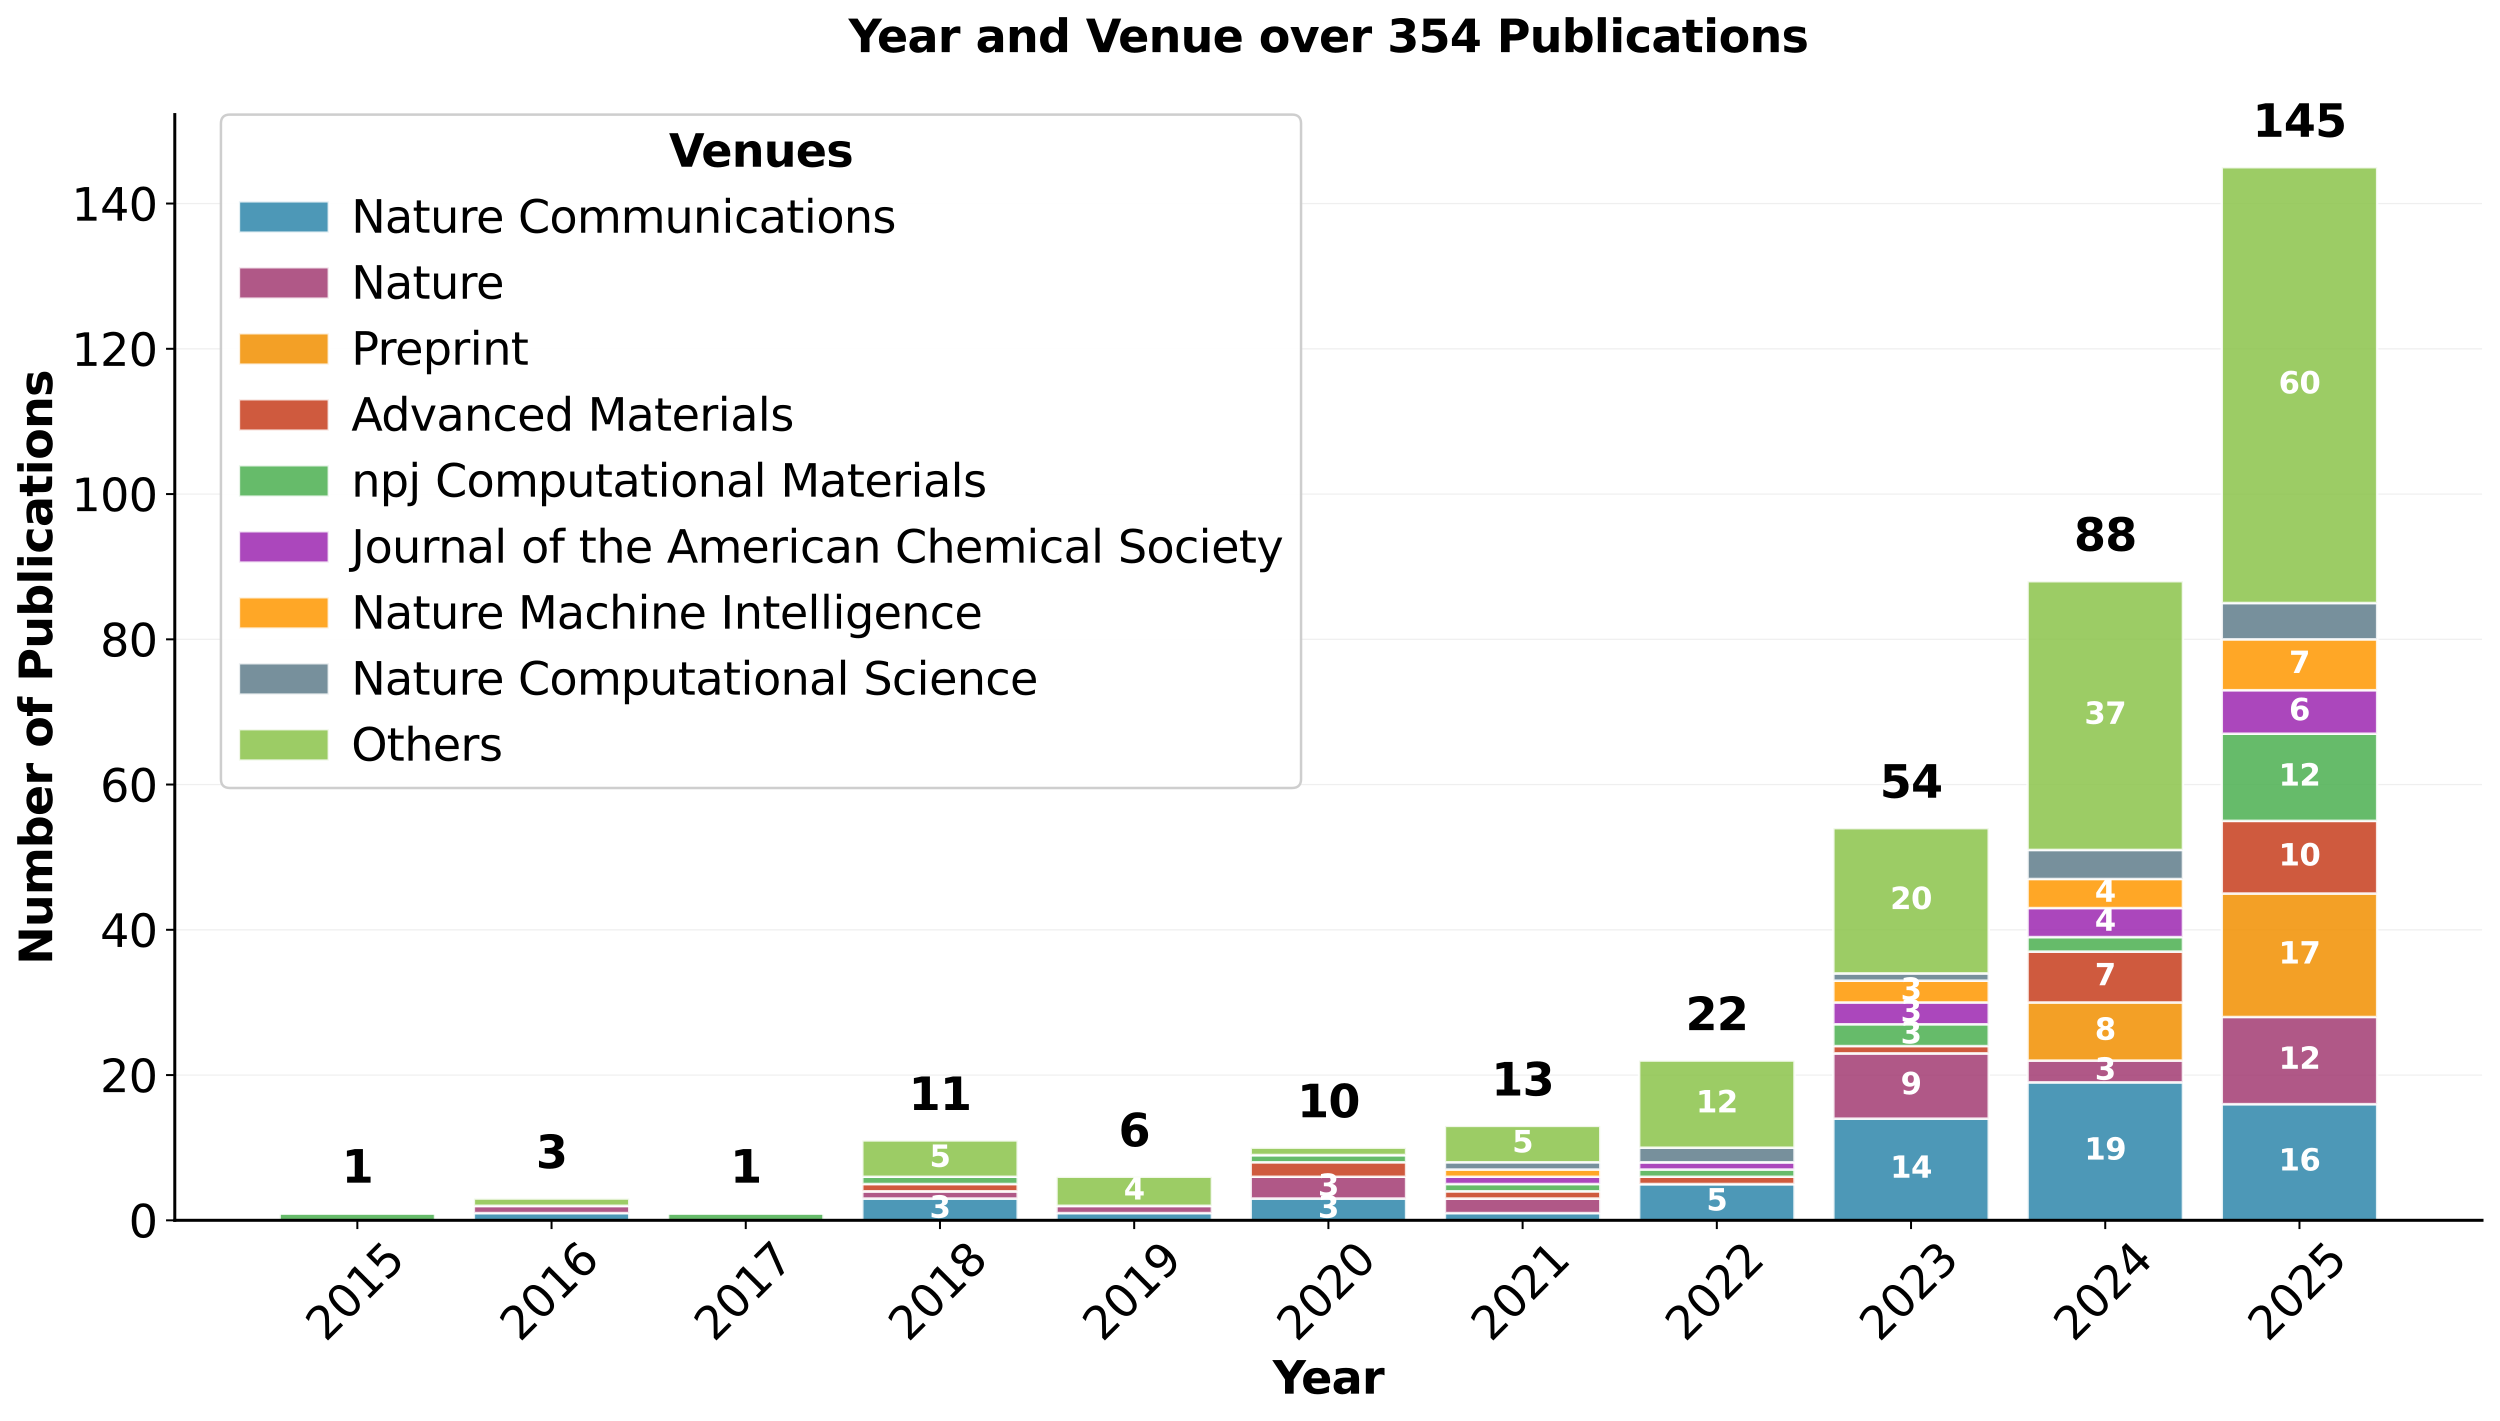 <?xml version="1.0" encoding="utf-8" standalone="no"?>
<!DOCTYPE svg PUBLIC "-//W3C//DTD SVG 1.1//EN"
  "http://www.w3.org/Graphics/SVG/1.1/DTD/svg11.dtd">
<svg xmlns:xlink="http://www.w3.org/1999/xlink" width="1000.918pt" height="568.91pt" viewBox="0 0 1000.918 568.91" xmlns="http://www.w3.org/2000/svg" version="1.1">
 <defs>
  <style type="text/css">*{stroke-linejoin: round; stroke-linecap: butt}</style>
 </defs>
 <g id="figure_1">
  <g id="patch_1">
   <path d="M 0 568.91 
L 1000.918 568.91 
L 1000.918 0 
L 0 0 
z
" style="fill: #ffffff"/>
  </g>
  <g id="axes_1">
   <g id="patch_2">
    <path d="M 69.978 488.579 
L 993.718 488.579 
L 993.718 45.877 
L 69.978 45.877 
z
" style="fill: #ffffff"/>
   </g>
   <g id="matplotlib.axis_1">
    <g id="xtick_1">
     <g id="line2d_1">
      <defs>
       <path id="m2bd878776b" d="M 0 0 
L 0 3.5 
" style="stroke: #000000; stroke-width: 0.8"/>
      </defs>
      <g>
       <use xlink:href="#m2bd878776b" x="143.069" y="488.579" style="stroke: #000000; stroke-width: 0.8"/>
      </g>
     </g>
     <g id="text_1">
      <!-- 2015 -->
      <g transform="translate(130.384 537.642) rotate(-45) scale(0.18 -0.18)">
       <defs>
        <path id="DejaVuSans-32" d="M 1228 531 
L 3431 531 
L 3431 0 
L 469 0 
L 469 531 
Q 828 903 1448 1529 
Q 2069 2156 2228 2338 
Q 2531 2678 2651 2914 
Q 2772 3150 2772 3378 
Q 2772 3750 2511 3984 
Q 2250 4219 1831 4219 
Q 1534 4219 1204 4116 
Q 875 4013 500 3803 
L 500 4441 
Q 881 4594 1212 4672 
Q 1544 4750 1819 4750 
Q 2544 4750 2975 4387 
Q 3406 4025 3406 3419 
Q 3406 3131 3298 2873 
Q 3191 2616 2906 2266 
Q 2828 2175 2409 1742 
Q 1991 1309 1228 531 
z
" transform="scale(0.016)"/>
        <path id="DejaVuSans-30" d="M 2034 4250 
Q 1547 4250 1301 3770 
Q 1056 3291 1056 2328 
Q 1056 1369 1301 889 
Q 1547 409 2034 409 
Q 2525 409 2770 889 
Q 3016 1369 3016 2328 
Q 3016 3291 2770 3770 
Q 2525 4250 2034 4250 
z
M 2034 4750 
Q 2819 4750 3233 4129 
Q 3647 3509 3647 2328 
Q 3647 1150 3233 529 
Q 2819 -91 2034 -91 
Q 1250 -91 836 529 
Q 422 1150 422 2328 
Q 422 3509 836 4129 
Q 1250 4750 2034 4750 
z
" transform="scale(0.016)"/>
        <path id="DejaVuSans-31" d="M 794 531 
L 1825 531 
L 1825 4091 
L 703 3866 
L 703 4441 
L 1819 4666 
L 2450 4666 
L 2450 531 
L 3481 531 
L 3481 0 
L 794 0 
L 794 531 
z
" transform="scale(0.016)"/>
        <path id="DejaVuSans-35" d="M 691 4666 
L 3169 4666 
L 3169 4134 
L 1269 4134 
L 1269 2991 
Q 1406 3038 1543 3061 
Q 1681 3084 1819 3084 
Q 2600 3084 3056 2656 
Q 3513 2228 3513 1497 
Q 3513 744 3044 326 
Q 2575 -91 1722 -91 
Q 1428 -91 1123 -41 
Q 819 9 494 109 
L 494 744 
Q 775 591 1075 516 
Q 1375 441 1709 441 
Q 2250 441 2565 725 
Q 2881 1009 2881 1497 
Q 2881 1984 2565 2268 
Q 2250 2553 1709 2553 
Q 1456 2553 1204 2497 
Q 953 2441 691 2322 
L 691 4666 
z
" transform="scale(0.016)"/>
       </defs>
       <use xlink:href="#DejaVuSans-32"/>
       <use xlink:href="#DejaVuSans-30" x="63.623"/>
       <use xlink:href="#DejaVuSans-31" x="127.246"/>
       <use xlink:href="#DejaVuSans-35" x="190.869"/>
      </g>
     </g>
    </g>
    <g id="xtick_2">
     <g id="line2d_2">
      <g>
       <use xlink:href="#m2bd878776b" x="220.825" y="488.579" style="stroke: #000000; stroke-width: 0.8"/>
      </g>
     </g>
     <g id="text_2">
      <!-- 2016 -->
      <g transform="translate(208.14 537.642) rotate(-45) scale(0.18 -0.18)">
       <defs>
        <path id="DejaVuSans-36" d="M 2113 2584 
Q 1688 2584 1439 2293 
Q 1191 2003 1191 1497 
Q 1191 994 1439 701 
Q 1688 409 2113 409 
Q 2538 409 2786 701 
Q 3034 994 3034 1497 
Q 3034 2003 2786 2293 
Q 2538 2584 2113 2584 
z
M 3366 4563 
L 3366 3988 
Q 3128 4100 2886 4159 
Q 2644 4219 2406 4219 
Q 1781 4219 1451 3797 
Q 1122 3375 1075 2522 
Q 1259 2794 1537 2939 
Q 1816 3084 2150 3084 
Q 2853 3084 3261 2657 
Q 3669 2231 3669 1497 
Q 3669 778 3244 343 
Q 2819 -91 2113 -91 
Q 1303 -91 875 529 
Q 447 1150 447 2328 
Q 447 3434 972 4092 
Q 1497 4750 2381 4750 
Q 2619 4750 2861 4703 
Q 3103 4656 3366 4563 
z
" transform="scale(0.016)"/>
       </defs>
       <use xlink:href="#DejaVuSans-32"/>
       <use xlink:href="#DejaVuSans-30" x="63.623"/>
       <use xlink:href="#DejaVuSans-31" x="127.246"/>
       <use xlink:href="#DejaVuSans-36" x="190.869"/>
      </g>
     </g>
    </g>
    <g id="xtick_3">
     <g id="line2d_3">
      <g>
       <use xlink:href="#m2bd878776b" x="298.58" y="488.579" style="stroke: #000000; stroke-width: 0.8"/>
      </g>
     </g>
     <g id="text_3">
      <!-- 2017 -->
      <g transform="translate(285.896 537.642) rotate(-45) scale(0.18 -0.18)">
       <defs>
        <path id="DejaVuSans-37" d="M 525 4666 
L 3525 4666 
L 3525 4397 
L 1831 0 
L 1172 0 
L 2766 4134 
L 525 4134 
L 525 4666 
z
" transform="scale(0.016)"/>
       </defs>
       <use xlink:href="#DejaVuSans-32"/>
       <use xlink:href="#DejaVuSans-30" x="63.623"/>
       <use xlink:href="#DejaVuSans-31" x="127.246"/>
       <use xlink:href="#DejaVuSans-37" x="190.869"/>
      </g>
     </g>
    </g>
    <g id="xtick_4">
     <g id="line2d_4">
      <g>
       <use xlink:href="#m2bd878776b" x="376.336" y="488.579" style="stroke: #000000; stroke-width: 0.8"/>
      </g>
     </g>
     <g id="text_4">
      <!-- 2018 -->
      <g transform="translate(363.652 537.642) rotate(-45) scale(0.18 -0.18)">
       <defs>
        <path id="DejaVuSans-38" d="M 2034 2216 
Q 1584 2216 1326 1975 
Q 1069 1734 1069 1313 
Q 1069 891 1326 650 
Q 1584 409 2034 409 
Q 2484 409 2743 651 
Q 3003 894 3003 1313 
Q 3003 1734 2745 1975 
Q 2488 2216 2034 2216 
z
M 1403 2484 
Q 997 2584 770 2862 
Q 544 3141 544 3541 
Q 544 4100 942 4425 
Q 1341 4750 2034 4750 
Q 2731 4750 3128 4425 
Q 3525 4100 3525 3541 
Q 3525 3141 3298 2862 
Q 3072 2584 2669 2484 
Q 3125 2378 3379 2068 
Q 3634 1759 3634 1313 
Q 3634 634 3220 271 
Q 2806 -91 2034 -91 
Q 1263 -91 848 271 
Q 434 634 434 1313 
Q 434 1759 690 2068 
Q 947 2378 1403 2484 
z
M 1172 3481 
Q 1172 3119 1398 2916 
Q 1625 2713 2034 2713 
Q 2441 2713 2670 2916 
Q 2900 3119 2900 3481 
Q 2900 3844 2670 4047 
Q 2441 4250 2034 4250 
Q 1625 4250 1398 4047 
Q 1172 3844 1172 3481 
z
" transform="scale(0.016)"/>
       </defs>
       <use xlink:href="#DejaVuSans-32"/>
       <use xlink:href="#DejaVuSans-30" x="63.623"/>
       <use xlink:href="#DejaVuSans-31" x="127.246"/>
       <use xlink:href="#DejaVuSans-38" x="190.869"/>
      </g>
     </g>
    </g>
    <g id="xtick_5">
     <g id="line2d_5">
      <g>
       <use xlink:href="#m2bd878776b" x="454.092" y="488.579" style="stroke: #000000; stroke-width: 0.8"/>
      </g>
     </g>
     <g id="text_5">
      <!-- 2019 -->
      <g transform="translate(441.408 537.642) rotate(-45) scale(0.18 -0.18)">
       <defs>
        <path id="DejaVuSans-39" d="M 703 97 
L 703 672 
Q 941 559 1184 500 
Q 1428 441 1663 441 
Q 2288 441 2617 861 
Q 2947 1281 2994 2138 
Q 2813 1869 2534 1725 
Q 2256 1581 1919 1581 
Q 1219 1581 811 2004 
Q 403 2428 403 3163 
Q 403 3881 828 4315 
Q 1253 4750 1959 4750 
Q 2769 4750 3195 4129 
Q 3622 3509 3622 2328 
Q 3622 1225 3098 567 
Q 2575 -91 1691 -91 
Q 1453 -91 1209 -44 
Q 966 3 703 97 
z
M 1959 2075 
Q 2384 2075 2632 2365 
Q 2881 2656 2881 3163 
Q 2881 3666 2632 3958 
Q 2384 4250 1959 4250 
Q 1534 4250 1286 3958 
Q 1038 3666 1038 3163 
Q 1038 2656 1286 2365 
Q 1534 2075 1959 2075 
z
" transform="scale(0.016)"/>
       </defs>
       <use xlink:href="#DejaVuSans-32"/>
       <use xlink:href="#DejaVuSans-30" x="63.623"/>
       <use xlink:href="#DejaVuSans-31" x="127.246"/>
       <use xlink:href="#DejaVuSans-39" x="190.869"/>
      </g>
     </g>
    </g>
    <g id="xtick_6">
     <g id="line2d_6">
      <g>
       <use xlink:href="#m2bd878776b" x="531.848" y="488.579" style="stroke: #000000; stroke-width: 0.8"/>
      </g>
     </g>
     <g id="text_6">
      <!-- 2020 -->
      <g transform="translate(519.164 537.642) rotate(-45) scale(0.18 -0.18)">
       <use xlink:href="#DejaVuSans-32"/>
       <use xlink:href="#DejaVuSans-30" x="63.623"/>
       <use xlink:href="#DejaVuSans-32" x="127.246"/>
       <use xlink:href="#DejaVuSans-30" x="190.869"/>
      </g>
     </g>
    </g>
    <g id="xtick_7">
     <g id="line2d_7">
      <g>
       <use xlink:href="#m2bd878776b" x="609.604" y="488.579" style="stroke: #000000; stroke-width: 0.8"/>
      </g>
     </g>
     <g id="text_7">
      <!-- 2021 -->
      <g transform="translate(596.92 537.642) rotate(-45) scale(0.18 -0.18)">
       <use xlink:href="#DejaVuSans-32"/>
       <use xlink:href="#DejaVuSans-30" x="63.623"/>
       <use xlink:href="#DejaVuSans-32" x="127.246"/>
       <use xlink:href="#DejaVuSans-31" x="190.869"/>
      </g>
     </g>
    </g>
    <g id="xtick_8">
     <g id="line2d_8">
      <g>
       <use xlink:href="#m2bd878776b" x="687.36" y="488.579" style="stroke: #000000; stroke-width: 0.8"/>
      </g>
     </g>
     <g id="text_8">
      <!-- 2022 -->
      <g transform="translate(674.676 537.642) rotate(-45) scale(0.18 -0.18)">
       <use xlink:href="#DejaVuSans-32"/>
       <use xlink:href="#DejaVuSans-30" x="63.623"/>
       <use xlink:href="#DejaVuSans-32" x="127.246"/>
       <use xlink:href="#DejaVuSans-32" x="190.869"/>
      </g>
     </g>
    </g>
    <g id="xtick_9">
     <g id="line2d_9">
      <g>
       <use xlink:href="#m2bd878776b" x="765.116" y="488.579" style="stroke: #000000; stroke-width: 0.8"/>
      </g>
     </g>
     <g id="text_9">
      <!-- 2023 -->
      <g transform="translate(752.432 537.642) rotate(-45) scale(0.18 -0.18)">
       <defs>
        <path id="DejaVuSans-33" d="M 2597 2516 
Q 3050 2419 3304 2112 
Q 3559 1806 3559 1356 
Q 3559 666 3084 287 
Q 2609 -91 1734 -91 
Q 1441 -91 1130 -33 
Q 819 25 488 141 
L 488 750 
Q 750 597 1062 519 
Q 1375 441 1716 441 
Q 2309 441 2620 675 
Q 2931 909 2931 1356 
Q 2931 1769 2642 2001 
Q 2353 2234 1838 2234 
L 1294 2234 
L 1294 2753 
L 1863 2753 
Q 2328 2753 2575 2939 
Q 2822 3125 2822 3475 
Q 2822 3834 2567 4026 
Q 2313 4219 1838 4219 
Q 1578 4219 1281 4162 
Q 984 4106 628 3988 
L 628 4550 
Q 988 4650 1302 4700 
Q 1616 4750 1894 4750 
Q 2613 4750 3031 4423 
Q 3450 4097 3450 3541 
Q 3450 3153 3228 2886 
Q 3006 2619 2597 2516 
z
" transform="scale(0.016)"/>
       </defs>
       <use xlink:href="#DejaVuSans-32"/>
       <use xlink:href="#DejaVuSans-30" x="63.623"/>
       <use xlink:href="#DejaVuSans-32" x="127.246"/>
       <use xlink:href="#DejaVuSans-33" x="190.869"/>
      </g>
     </g>
    </g>
    <g id="xtick_10">
     <g id="line2d_10">
      <g>
       <use xlink:href="#m2bd878776b" x="842.872" y="488.579" style="stroke: #000000; stroke-width: 0.8"/>
      </g>
     </g>
     <g id="text_10">
      <!-- 2024 -->
      <g transform="translate(830.188 537.642) rotate(-45) scale(0.18 -0.18)">
       <defs>
        <path id="DejaVuSans-34" d="M 2419 4116 
L 825 1625 
L 2419 1625 
L 2419 4116 
z
M 2253 4666 
L 3047 4666 
L 3047 1625 
L 3713 1625 
L 3713 1100 
L 3047 1100 
L 3047 0 
L 2419 0 
L 2419 1100 
L 313 1100 
L 313 1709 
L 2253 4666 
z
" transform="scale(0.016)"/>
       </defs>
       <use xlink:href="#DejaVuSans-32"/>
       <use xlink:href="#DejaVuSans-30" x="63.623"/>
       <use xlink:href="#DejaVuSans-32" x="127.246"/>
       <use xlink:href="#DejaVuSans-34" x="190.869"/>
      </g>
     </g>
    </g>
    <g id="xtick_11">
     <g id="line2d_11">
      <g>
       <use xlink:href="#m2bd878776b" x="920.628" y="488.579" style="stroke: #000000; stroke-width: 0.8"/>
      </g>
     </g>
     <g id="text_11">
      <!-- 2025 -->
      <g transform="translate(907.943 537.642) rotate(-45) scale(0.18 -0.18)">
       <use xlink:href="#DejaVuSans-32"/>
       <use xlink:href="#DejaVuSans-30" x="63.623"/>
       <use xlink:href="#DejaVuSans-32" x="127.246"/>
       <use xlink:href="#DejaVuSans-35" x="190.869"/>
      </g>
     </g>
    </g>
    <g id="text_12">
     <!-- Year -->
     <g transform="translate(509.537 557.967) scale(0.18 -0.18)">
      <defs>
       <path id="DejaVuSans-Bold-59" d="M -63 4666 
L 1253 4666 
L 2316 3003 
L 3378 4666 
L 4697 4666 
L 2919 1966 
L 2919 0 
L 1716 0 
L 1716 1966 
L -63 4666 
z
" transform="scale(0.016)"/>
       <path id="DejaVuSans-Bold-65" d="M 4031 1759 
L 4031 1441 
L 1416 1441 
Q 1456 1047 1700 850 
Q 1944 653 2381 653 
Q 2734 653 3104 758 
Q 3475 863 3866 1075 
L 3866 213 
Q 3469 63 3072 -14 
Q 2675 -91 2278 -91 
Q 1328 -91 801 392 
Q 275 875 275 1747 
Q 275 2603 792 3093 
Q 1309 3584 2216 3584 
Q 3041 3584 3536 3087 
Q 4031 2591 4031 1759 
z
M 2881 2131 
Q 2881 2450 2695 2645 
Q 2509 2841 2209 2841 
Q 1884 2841 1681 2658 
Q 1478 2475 1428 2131 
L 2881 2131 
z
" transform="scale(0.016)"/>
       <path id="DejaVuSans-Bold-61" d="M 2106 1575 
Q 1756 1575 1579 1456 
Q 1403 1338 1403 1106 
Q 1403 894 1545 773 
Q 1688 653 1941 653 
Q 2256 653 2472 879 
Q 2688 1106 2688 1447 
L 2688 1575 
L 2106 1575 
z
M 3816 1997 
L 3816 0 
L 2688 0 
L 2688 519 
Q 2463 200 2181 54 
Q 1900 -91 1497 -91 
Q 953 -91 614 226 
Q 275 544 275 1050 
Q 275 1666 698 1953 
Q 1122 2241 2028 2241 
L 2688 2241 
L 2688 2328 
Q 2688 2594 2478 2717 
Q 2269 2841 1825 2841 
Q 1466 2841 1156 2769 
Q 847 2697 581 2553 
L 581 3406 
Q 941 3494 1303 3539 
Q 1666 3584 2028 3584 
Q 2975 3584 3395 3211 
Q 3816 2838 3816 1997 
z
" transform="scale(0.016)"/>
       <path id="DejaVuSans-Bold-72" d="M 3138 2547 
Q 2991 2616 2845 2648 
Q 2700 2681 2553 2681 
Q 2122 2681 1889 2404 
Q 1656 2128 1656 1613 
L 1656 0 
L 538 0 
L 538 3500 
L 1656 3500 
L 1656 2925 
Q 1872 3269 2151 3426 
Q 2431 3584 2822 3584 
Q 2878 3584 2943 3579 
Q 3009 3575 3134 3559 
L 3138 2547 
z
" transform="scale(0.016)"/>
      </defs>
      <use xlink:href="#DejaVuSans-Bold-59"/>
      <use xlink:href="#DejaVuSans-Bold-65" x="63.287"/>
      <use xlink:href="#DejaVuSans-Bold-61" x="131.109"/>
      <use xlink:href="#DejaVuSans-Bold-72" x="198.59"/>
     </g>
    </g>
   </g>
   <g id="matplotlib.axis_2">
    <g id="ytick_1">
     <g id="line2d_12">
      <path d="M 69.978 488.579 
L 993.718 488.579 
" clip-path="url(#p4ee87cf89a)" style="fill: none; stroke: #b0b0b0; stroke-opacity: 0.2; stroke-width: 0.5; stroke-linecap: square"/>
     </g>
     <g id="line2d_13">
      <defs>
       <path id="m6ba3b12f6c" d="M 0 0 
L -3.5 0 
" style="stroke: #000000; stroke-width: 0.8"/>
      </defs>
      <g>
       <use xlink:href="#m6ba3b12f6c" x="69.978" y="488.579" style="stroke: #000000; stroke-width: 0.8"/>
      </g>
     </g>
     <g id="text_13">
      <!-- 0 -->
      <g transform="translate(51.526 495.417) scale(0.18 -0.18)">
       <use xlink:href="#DejaVuSans-30"/>
      </g>
     </g>
    </g>
    <g id="ytick_2">
     <g id="line2d_14">
      <path d="M 69.978 430.424 
L 993.718 430.424 
" clip-path="url(#p4ee87cf89a)" style="fill: none; stroke: #b0b0b0; stroke-opacity: 0.2; stroke-width: 0.5; stroke-linecap: square"/>
     </g>
     <g id="line2d_15">
      <g>
       <use xlink:href="#m6ba3b12f6c" x="69.978" y="430.424" style="stroke: #000000; stroke-width: 0.8"/>
      </g>
     </g>
     <g id="text_14">
      <!-- 20 -->
      <g transform="translate(40.073 437.263) scale(0.18 -0.18)">
       <use xlink:href="#DejaVuSans-32"/>
       <use xlink:href="#DejaVuSans-30" x="63.623"/>
      </g>
     </g>
    </g>
    <g id="ytick_3">
     <g id="line2d_16">
      <path d="M 69.978 372.269 
L 993.718 372.269 
" clip-path="url(#p4ee87cf89a)" style="fill: none; stroke: #b0b0b0; stroke-opacity: 0.2; stroke-width: 0.5; stroke-linecap: square"/>
     </g>
     <g id="line2d_17">
      <g>
       <use xlink:href="#m6ba3b12f6c" x="69.978" y="372.269" style="stroke: #000000; stroke-width: 0.8"/>
      </g>
     </g>
     <g id="text_15">
      <!-- 40 -->
      <g transform="translate(40.073 379.108) scale(0.18 -0.18)">
       <use xlink:href="#DejaVuSans-34"/>
       <use xlink:href="#DejaVuSans-30" x="63.623"/>
      </g>
     </g>
    </g>
    <g id="ytick_4">
     <g id="line2d_18">
      <path d="M 69.978 314.115 
L 993.718 314.115 
" clip-path="url(#p4ee87cf89a)" style="fill: none; stroke: #b0b0b0; stroke-opacity: 0.2; stroke-width: 0.5; stroke-linecap: square"/>
     </g>
     <g id="line2d_19">
      <g>
       <use xlink:href="#m6ba3b12f6c" x="69.978" y="314.115" style="stroke: #000000; stroke-width: 0.8"/>
      </g>
     </g>
     <g id="text_16">
      <!-- 60 -->
      <g transform="translate(40.073 320.954) scale(0.18 -0.18)">
       <use xlink:href="#DejaVuSans-36"/>
       <use xlink:href="#DejaVuSans-30" x="63.623"/>
      </g>
     </g>
    </g>
    <g id="ytick_5">
     <g id="line2d_20">
      <path d="M 69.978 255.96 
L 993.718 255.96 
" clip-path="url(#p4ee87cf89a)" style="fill: none; stroke: #b0b0b0; stroke-opacity: 0.2; stroke-width: 0.5; stroke-linecap: square"/>
     </g>
     <g id="line2d_21">
      <g>
       <use xlink:href="#m6ba3b12f6c" x="69.978" y="255.96" style="stroke: #000000; stroke-width: 0.8"/>
      </g>
     </g>
     <g id="text_17">
      <!-- 80 -->
      <g transform="translate(40.073 262.799) scale(0.18 -0.18)">
       <use xlink:href="#DejaVuSans-38"/>
       <use xlink:href="#DejaVuSans-30" x="63.623"/>
      </g>
     </g>
    </g>
    <g id="ytick_6">
     <g id="line2d_22">
      <path d="M 69.978 197.806 
L 993.718 197.806 
" clip-path="url(#p4ee87cf89a)" style="fill: none; stroke: #b0b0b0; stroke-opacity: 0.2; stroke-width: 0.5; stroke-linecap: square"/>
     </g>
     <g id="line2d_23">
      <g>
       <use xlink:href="#m6ba3b12f6c" x="69.978" y="197.806" style="stroke: #000000; stroke-width: 0.8"/>
      </g>
     </g>
     <g id="text_18">
      <!-- 100 -->
      <g transform="translate(28.621 204.644) scale(0.18 -0.18)">
       <use xlink:href="#DejaVuSans-31"/>
       <use xlink:href="#DejaVuSans-30" x="63.623"/>
       <use xlink:href="#DejaVuSans-30" x="127.246"/>
      </g>
     </g>
    </g>
    <g id="ytick_7">
     <g id="line2d_24">
      <path d="M 69.978 139.651 
L 993.718 139.651 
" clip-path="url(#p4ee87cf89a)" style="fill: none; stroke: #b0b0b0; stroke-opacity: 0.2; stroke-width: 0.5; stroke-linecap: square"/>
     </g>
     <g id="line2d_25">
      <g>
       <use xlink:href="#m6ba3b12f6c" x="69.978" y="139.651" style="stroke: #000000; stroke-width: 0.8"/>
      </g>
     </g>
     <g id="text_19">
      <!-- 120 -->
      <g transform="translate(28.621 146.49) scale(0.18 -0.18)">
       <use xlink:href="#DejaVuSans-31"/>
       <use xlink:href="#DejaVuSans-32" x="63.623"/>
       <use xlink:href="#DejaVuSans-30" x="127.246"/>
      </g>
     </g>
    </g>
    <g id="ytick_8">
     <g id="line2d_26">
      <path d="M 69.978 81.497 
L 993.718 81.497 
" clip-path="url(#p4ee87cf89a)" style="fill: none; stroke: #b0b0b0; stroke-opacity: 0.2; stroke-width: 0.5; stroke-linecap: square"/>
     </g>
     <g id="line2d_27">
      <g>
       <use xlink:href="#m6ba3b12f6c" x="69.978" y="81.497" style="stroke: #000000; stroke-width: 0.8"/>
      </g>
     </g>
     <g id="text_20">
      <!-- 140 -->
      <g transform="translate(28.621 88.335) scale(0.18 -0.18)">
       <use xlink:href="#DejaVuSans-31"/>
       <use xlink:href="#DejaVuSans-34" x="63.623"/>
       <use xlink:href="#DejaVuSans-30" x="127.246"/>
      </g>
     </g>
    </g>
    <g id="text_21">
     <!-- Number of Publications -->
     <g transform="translate(20.877 386.253) rotate(-90) scale(0.18 -0.18)">
      <defs>
       <path id="DejaVuSans-Bold-4e" d="M 588 4666 
L 1931 4666 
L 3628 1466 
L 3628 4666 
L 4769 4666 
L 4769 0 
L 3425 0 
L 1728 3200 
L 1728 0 
L 588 0 
L 588 4666 
z
" transform="scale(0.016)"/>
       <path id="DejaVuSans-Bold-75" d="M 500 1363 
L 500 3500 
L 1625 3500 
L 1625 3150 
Q 1625 2866 1622 2436 
Q 1619 2006 1619 1863 
Q 1619 1441 1641 1255 
Q 1663 1069 1716 984 
Q 1784 875 1895 815 
Q 2006 756 2150 756 
Q 2500 756 2700 1025 
Q 2900 1294 2900 1772 
L 2900 3500 
L 4019 3500 
L 4019 0 
L 2900 0 
L 2900 506 
Q 2647 200 2364 54 
Q 2081 -91 1741 -91 
Q 1134 -91 817 281 
Q 500 653 500 1363 
z
" transform="scale(0.016)"/>
       <path id="DejaVuSans-Bold-6d" d="M 3781 2919 
Q 3994 3244 4286 3414 
Q 4578 3584 4928 3584 
Q 5531 3584 5847 3212 
Q 6163 2841 6163 2131 
L 6163 0 
L 5038 0 
L 5038 1825 
Q 5041 1866 5042 1909 
Q 5044 1953 5044 2034 
Q 5044 2406 4934 2573 
Q 4825 2741 4581 2741 
Q 4263 2741 4089 2478 
Q 3916 2216 3909 1719 
L 3909 0 
L 2784 0 
L 2784 1825 
Q 2784 2406 2684 2573 
Q 2584 2741 2328 2741 
Q 2006 2741 1831 2477 
Q 1656 2213 1656 1722 
L 1656 0 
L 531 0 
L 531 3500 
L 1656 3500 
L 1656 2988 
Q 1863 3284 2130 3434 
Q 2397 3584 2719 3584 
Q 3081 3584 3359 3409 
Q 3638 3234 3781 2919 
z
" transform="scale(0.016)"/>
       <path id="DejaVuSans-Bold-62" d="M 2400 722 
Q 2759 722 2948 984 
Q 3138 1247 3138 1747 
Q 3138 2247 2948 2509 
Q 2759 2772 2400 2772 
Q 2041 2772 1848 2508 
Q 1656 2244 1656 1747 
Q 1656 1250 1848 986 
Q 2041 722 2400 722 
z
M 1656 2988 
Q 1888 3294 2169 3439 
Q 2450 3584 2816 3584 
Q 3463 3584 3878 3070 
Q 4294 2556 4294 1747 
Q 4294 938 3878 423 
Q 3463 -91 2816 -91 
Q 2450 -91 2169 54 
Q 1888 200 1656 506 
L 1656 0 
L 538 0 
L 538 4863 
L 1656 4863 
L 1656 2988 
z
" transform="scale(0.016)"/>
       <path id="DejaVuSans-Bold-20" transform="scale(0.016)"/>
       <path id="DejaVuSans-Bold-6f" d="M 2203 2784 
Q 1831 2784 1636 2517 
Q 1441 2250 1441 1747 
Q 1441 1244 1636 976 
Q 1831 709 2203 709 
Q 2569 709 2762 976 
Q 2956 1244 2956 1747 
Q 2956 2250 2762 2517 
Q 2569 2784 2203 2784 
z
M 2203 3584 
Q 3106 3584 3614 3096 
Q 4122 2609 4122 1747 
Q 4122 884 3614 396 
Q 3106 -91 2203 -91 
Q 1297 -91 786 396 
Q 275 884 275 1747 
Q 275 2609 786 3096 
Q 1297 3584 2203 3584 
z
" transform="scale(0.016)"/>
       <path id="DejaVuSans-Bold-66" d="M 2841 4863 
L 2841 4128 
L 2222 4128 
Q 1984 4128 1890 4042 
Q 1797 3956 1797 3744 
L 1797 3500 
L 2753 3500 
L 2753 2700 
L 1797 2700 
L 1797 0 
L 678 0 
L 678 2700 
L 122 2700 
L 122 3500 
L 678 3500 
L 678 3744 
Q 678 4316 997 4589 
Q 1316 4863 1984 4863 
L 2841 4863 
z
" transform="scale(0.016)"/>
       <path id="DejaVuSans-Bold-50" d="M 588 4666 
L 2584 4666 
Q 3475 4666 3951 4270 
Q 4428 3875 4428 3144 
Q 4428 2409 3951 2014 
Q 3475 1619 2584 1619 
L 1791 1619 
L 1791 0 
L 588 0 
L 588 4666 
z
M 1791 3794 
L 1791 2491 
L 2456 2491 
Q 2806 2491 2997 2661 
Q 3188 2831 3188 3144 
Q 3188 3456 2997 3625 
Q 2806 3794 2456 3794 
L 1791 3794 
z
" transform="scale(0.016)"/>
       <path id="DejaVuSans-Bold-6c" d="M 538 4863 
L 1656 4863 
L 1656 0 
L 538 0 
L 538 4863 
z
" transform="scale(0.016)"/>
       <path id="DejaVuSans-Bold-69" d="M 538 3500 
L 1656 3500 
L 1656 0 
L 538 0 
L 538 3500 
z
M 538 4863 
L 1656 4863 
L 1656 3950 
L 538 3950 
L 538 4863 
z
" transform="scale(0.016)"/>
       <path id="DejaVuSans-Bold-63" d="M 3366 3391 
L 3366 2478 
Q 3138 2634 2908 2709 
Q 2678 2784 2431 2784 
Q 1963 2784 1702 2511 
Q 1441 2238 1441 1747 
Q 1441 1256 1702 982 
Q 1963 709 2431 709 
Q 2694 709 2930 787 
Q 3166 866 3366 1019 
L 3366 103 
Q 3103 6 2833 -42 
Q 2563 -91 2291 -91 
Q 1344 -91 809 395 
Q 275 881 275 1747 
Q 275 2613 809 3098 
Q 1344 3584 2291 3584 
Q 2566 3584 2833 3536 
Q 3100 3488 3366 3391 
z
" transform="scale(0.016)"/>
       <path id="DejaVuSans-Bold-74" d="M 1759 4494 
L 1759 3500 
L 2913 3500 
L 2913 2700 
L 1759 2700 
L 1759 1216 
Q 1759 972 1856 886 
Q 1953 800 2241 800 
L 2816 800 
L 2816 0 
L 1856 0 
Q 1194 0 917 276 
Q 641 553 641 1216 
L 641 2700 
L 84 2700 
L 84 3500 
L 641 3500 
L 641 4494 
L 1759 4494 
z
" transform="scale(0.016)"/>
       <path id="DejaVuSans-Bold-6e" d="M 4056 2131 
L 4056 0 
L 2931 0 
L 2931 347 
L 2931 1631 
Q 2931 2084 2911 2256 
Q 2891 2428 2841 2509 
Q 2775 2619 2662 2680 
Q 2550 2741 2406 2741 
Q 2056 2741 1856 2470 
Q 1656 2200 1656 1722 
L 1656 0 
L 538 0 
L 538 3500 
L 1656 3500 
L 1656 2988 
Q 1909 3294 2193 3439 
Q 2478 3584 2822 3584 
Q 3428 3584 3742 3212 
Q 4056 2841 4056 2131 
z
" transform="scale(0.016)"/>
       <path id="DejaVuSans-Bold-73" d="M 3272 3391 
L 3272 2541 
Q 2913 2691 2578 2766 
Q 2244 2841 1947 2841 
Q 1628 2841 1473 2761 
Q 1319 2681 1319 2516 
Q 1319 2381 1436 2309 
Q 1553 2238 1856 2203 
L 2053 2175 
Q 2913 2066 3209 1816 
Q 3506 1566 3506 1031 
Q 3506 472 3093 190 
Q 2681 -91 1863 -91 
Q 1516 -91 1145 -36 
Q 775 19 384 128 
L 384 978 
Q 719 816 1070 734 
Q 1422 653 1784 653 
Q 2113 653 2278 743 
Q 2444 834 2444 1013 
Q 2444 1163 2330 1236 
Q 2216 1309 1875 1350 
L 1678 1375 
Q 931 1469 631 1722 
Q 331 1975 331 2491 
Q 331 3047 712 3315 
Q 1094 3584 1881 3584 
Q 2191 3584 2531 3537 
Q 2872 3491 3272 3391 
z
" transform="scale(0.016)"/>
      </defs>
      <use xlink:href="#DejaVuSans-Bold-4e"/>
      <use xlink:href="#DejaVuSans-Bold-75" x="83.691"/>
      <use xlink:href="#DejaVuSans-Bold-6d" x="154.883"/>
      <use xlink:href="#DejaVuSans-Bold-62" x="259.082"/>
      <use xlink:href="#DejaVuSans-Bold-65" x="330.664"/>
      <use xlink:href="#DejaVuSans-Bold-72" x="398.486"/>
      <use xlink:href="#DejaVuSans-Bold-20" x="447.803"/>
      <use xlink:href="#DejaVuSans-Bold-6f" x="482.617"/>
      <use xlink:href="#DejaVuSans-Bold-66" x="551.318"/>
      <use xlink:href="#DejaVuSans-Bold-20" x="594.824"/>
      <use xlink:href="#DejaVuSans-Bold-50" x="629.639"/>
      <use xlink:href="#DejaVuSans-Bold-75" x="702.93"/>
      <use xlink:href="#DejaVuSans-Bold-62" x="774.121"/>
      <use xlink:href="#DejaVuSans-Bold-6c" x="845.703"/>
      <use xlink:href="#DejaVuSans-Bold-69" x="879.98"/>
      <use xlink:href="#DejaVuSans-Bold-63" x="914.258"/>
      <use xlink:href="#DejaVuSans-Bold-61" x="973.535"/>
      <use xlink:href="#DejaVuSans-Bold-74" x="1041.016"/>
      <use xlink:href="#DejaVuSans-Bold-69" x="1088.818"/>
      <use xlink:href="#DejaVuSans-Bold-6f" x="1123.096"/>
      <use xlink:href="#DejaVuSans-Bold-6e" x="1191.797"/>
      <use xlink:href="#DejaVuSans-Bold-73" x="1262.988"/>
     </g>
    </g>
   </g>
   <g id="patch_3">
    <path d="M 111.966 488.579 
L 174.171 488.579 
L 174.171 488.579 
L 111.966 488.579 
z
" clip-path="url(#p4ee87cf89a)" style="fill: #2e86ab; opacity: 0.85; stroke: #ffffff; stroke-linejoin: miter"/>
   </g>
   <g id="patch_4">
    <path d="M 189.722 488.579 
L 251.927 488.579 
L 251.927 485.671 
L 189.722 485.671 
z
" clip-path="url(#p4ee87cf89a)" style="fill: #2e86ab; opacity: 0.85; stroke: #ffffff; stroke-linejoin: miter"/>
   </g>
   <g id="patch_5">
    <path d="M 267.478 488.579 
L 329.683 488.579 
L 329.683 488.579 
L 267.478 488.579 
z
" clip-path="url(#p4ee87cf89a)" style="fill: #2e86ab; opacity: 0.85; stroke: #ffffff; stroke-linejoin: miter"/>
   </g>
   <g id="patch_6">
    <path d="M 345.234 488.579 
L 407.439 488.579 
L 407.439 479.855 
L 345.234 479.855 
z
" clip-path="url(#p4ee87cf89a)" style="fill: #2e86ab; opacity: 0.85; stroke: #ffffff; stroke-linejoin: miter"/>
   </g>
   <g id="patch_7">
    <path d="M 422.99 488.579 
L 485.195 488.579 
L 485.195 485.671 
L 422.99 485.671 
z
" clip-path="url(#p4ee87cf89a)" style="fill: #2e86ab; opacity: 0.85; stroke: #ffffff; stroke-linejoin: miter"/>
   </g>
   <g id="patch_8">
    <path d="M 500.746 488.579 
L 562.95 488.579 
L 562.95 479.855 
L 500.746 479.855 
z
" clip-path="url(#p4ee87cf89a)" style="fill: #2e86ab; opacity: 0.85; stroke: #ffffff; stroke-linejoin: miter"/>
   </g>
   <g id="patch_9">
    <path d="M 578.502 488.579 
L 640.706 488.579 
L 640.706 485.671 
L 578.502 485.671 
z
" clip-path="url(#p4ee87cf89a)" style="fill: #2e86ab; opacity: 0.85; stroke: #ffffff; stroke-linejoin: miter"/>
   </g>
   <g id="patch_10">
    <path d="M 656.258 488.579 
L 718.462 488.579 
L 718.462 474.04 
L 656.258 474.04 
z
" clip-path="url(#p4ee87cf89a)" style="fill: #2e86ab; opacity: 0.85; stroke: #ffffff; stroke-linejoin: miter"/>
   </g>
   <g id="patch_11">
    <path d="M 734.013 488.579 
L 796.218 488.579 
L 796.218 447.87 
L 734.013 447.87 
z
" clip-path="url(#p4ee87cf89a)" style="fill: #2e86ab; opacity: 0.85; stroke: #ffffff; stroke-linejoin: miter"/>
   </g>
   <g id="patch_12">
    <path d="M 811.769 488.579 
L 873.974 488.579 
L 873.974 433.332 
L 811.769 433.332 
z
" clip-path="url(#p4ee87cf89a)" style="fill: #2e86ab; opacity: 0.85; stroke: #ffffff; stroke-linejoin: miter"/>
   </g>
   <g id="patch_13">
    <path d="M 889.525 488.579 
L 951.73 488.579 
L 951.73 442.055 
L 889.525 442.055 
z
" clip-path="url(#p4ee87cf89a)" style="fill: #2e86ab; opacity: 0.85; stroke: #ffffff; stroke-linejoin: miter"/>
   </g>
   <g id="patch_14">
    <path d="M 111.966 488.579 
L 174.171 488.579 
L 174.171 488.579 
L 111.966 488.579 
z
" clip-path="url(#p4ee87cf89a)" style="fill: #a23b72; opacity: 0.85; stroke: #ffffff; stroke-linejoin: miter"/>
   </g>
   <g id="patch_15">
    <path d="M 189.722 485.671 
L 251.927 485.671 
L 251.927 482.763 
L 189.722 482.763 
z
" clip-path="url(#p4ee87cf89a)" style="fill: #a23b72; opacity: 0.85; stroke: #ffffff; stroke-linejoin: miter"/>
   </g>
   <g id="patch_16">
    <path d="M 267.478 488.579 
L 329.683 488.579 
L 329.683 488.579 
L 267.478 488.579 
z
" clip-path="url(#p4ee87cf89a)" style="fill: #a23b72; opacity: 0.85; stroke: #ffffff; stroke-linejoin: miter"/>
   </g>
   <g id="patch_17">
    <path d="M 345.234 479.855 
L 407.439 479.855 
L 407.439 476.948 
L 345.234 476.948 
z
" clip-path="url(#p4ee87cf89a)" style="fill: #a23b72; opacity: 0.85; stroke: #ffffff; stroke-linejoin: miter"/>
   </g>
   <g id="patch_18">
    <path d="M 422.99 485.671 
L 485.195 485.671 
L 485.195 482.763 
L 422.99 482.763 
z
" clip-path="url(#p4ee87cf89a)" style="fill: #a23b72; opacity: 0.85; stroke: #ffffff; stroke-linejoin: miter"/>
   </g>
   <g id="patch_19">
    <path d="M 500.746 479.855 
L 562.95 479.855 
L 562.95 471.132 
L 500.746 471.132 
z
" clip-path="url(#p4ee87cf89a)" style="fill: #a23b72; opacity: 0.85; stroke: #ffffff; stroke-linejoin: miter"/>
   </g>
   <g id="patch_20">
    <path d="M 578.502 485.671 
L 640.706 485.671 
L 640.706 479.855 
L 578.502 479.855 
z
" clip-path="url(#p4ee87cf89a)" style="fill: #a23b72; opacity: 0.85; stroke: #ffffff; stroke-linejoin: miter"/>
   </g>
   <g id="patch_21">
    <path d="M 656.258 474.04 
L 718.462 474.04 
L 718.462 474.04 
L 656.258 474.04 
z
" clip-path="url(#p4ee87cf89a)" style="fill: #a23b72; opacity: 0.85; stroke: #ffffff; stroke-linejoin: miter"/>
   </g>
   <g id="patch_22">
    <path d="M 734.013 447.87 
L 796.218 447.87 
L 796.218 421.701 
L 734.013 421.701 
z
" clip-path="url(#p4ee87cf89a)" style="fill: #a23b72; opacity: 0.85; stroke: #ffffff; stroke-linejoin: miter"/>
   </g>
   <g id="patch_23">
    <path d="M 811.769 433.332 
L 873.974 433.332 
L 873.974 424.609 
L 811.769 424.609 
z
" clip-path="url(#p4ee87cf89a)" style="fill: #a23b72; opacity: 0.85; stroke: #ffffff; stroke-linejoin: miter"/>
   </g>
   <g id="patch_24">
    <path d="M 889.525 442.055 
L 951.73 442.055 
L 951.73 407.162 
L 889.525 407.162 
z
" clip-path="url(#p4ee87cf89a)" style="fill: #a23b72; opacity: 0.85; stroke: #ffffff; stroke-linejoin: miter"/>
   </g>
   <g id="patch_25">
    <path d="M 111.966 488.579 
L 174.171 488.579 
L 174.171 488.579 
L 111.966 488.579 
z
" clip-path="url(#p4ee87cf89a)" style="fill: #f18f01; opacity: 0.85; stroke: #ffffff; stroke-linejoin: miter"/>
   </g>
   <g id="patch_26">
    <path d="M 189.722 482.763 
L 251.927 482.763 
L 251.927 482.763 
L 189.722 482.763 
z
" clip-path="url(#p4ee87cf89a)" style="fill: #f18f01; opacity: 0.85; stroke: #ffffff; stroke-linejoin: miter"/>
   </g>
   <g id="patch_27">
    <path d="M 267.478 488.579 
L 329.683 488.579 
L 329.683 488.579 
L 267.478 488.579 
z
" clip-path="url(#p4ee87cf89a)" style="fill: #f18f01; opacity: 0.85; stroke: #ffffff; stroke-linejoin: miter"/>
   </g>
   <g id="patch_28">
    <path d="M 345.234 476.948 
L 407.439 476.948 
L 407.439 476.948 
L 345.234 476.948 
z
" clip-path="url(#p4ee87cf89a)" style="fill: #f18f01; opacity: 0.85; stroke: #ffffff; stroke-linejoin: miter"/>
   </g>
   <g id="patch_29">
    <path d="M 422.99 482.763 
L 485.195 482.763 
L 485.195 482.763 
L 422.99 482.763 
z
" clip-path="url(#p4ee87cf89a)" style="fill: #f18f01; opacity: 0.85; stroke: #ffffff; stroke-linejoin: miter"/>
   </g>
   <g id="patch_30">
    <path d="M 500.746 471.132 
L 562.95 471.132 
L 562.95 471.132 
L 500.746 471.132 
z
" clip-path="url(#p4ee87cf89a)" style="fill: #f18f01; opacity: 0.85; stroke: #ffffff; stroke-linejoin: miter"/>
   </g>
   <g id="patch_31">
    <path d="M 578.502 479.855 
L 640.706 479.855 
L 640.706 479.855 
L 578.502 479.855 
z
" clip-path="url(#p4ee87cf89a)" style="fill: #f18f01; opacity: 0.85; stroke: #ffffff; stroke-linejoin: miter"/>
   </g>
   <g id="patch_32">
    <path d="M 656.258 474.04 
L 718.462 474.04 
L 718.462 474.04 
L 656.258 474.04 
z
" clip-path="url(#p4ee87cf89a)" style="fill: #f18f01; opacity: 0.85; stroke: #ffffff; stroke-linejoin: miter"/>
   </g>
   <g id="patch_33">
    <path d="M 734.013 421.701 
L 796.218 421.701 
L 796.218 421.701 
L 734.013 421.701 
z
" clip-path="url(#p4ee87cf89a)" style="fill: #f18f01; opacity: 0.85; stroke: #ffffff; stroke-linejoin: miter"/>
   </g>
   <g id="patch_34">
    <path d="M 811.769 424.609 
L 873.974 424.609 
L 873.974 401.347 
L 811.769 401.347 
z
" clip-path="url(#p4ee87cf89a)" style="fill: #f18f01; opacity: 0.85; stroke: #ffffff; stroke-linejoin: miter"/>
   </g>
   <g id="patch_35">
    <path d="M 889.525 407.162 
L 951.73 407.162 
L 951.73 357.731 
L 889.525 357.731 
z
" clip-path="url(#p4ee87cf89a)" style="fill: #f18f01; opacity: 0.85; stroke: #ffffff; stroke-linejoin: miter"/>
   </g>
   <g id="patch_36">
    <path d="M 111.966 488.579 
L 174.171 488.579 
L 174.171 488.579 
L 111.966 488.579 
z
" clip-path="url(#p4ee87cf89a)" style="fill: #c73e1d; opacity: 0.85; stroke: #ffffff; stroke-linejoin: miter"/>
   </g>
   <g id="patch_37">
    <path d="M 189.722 482.763 
L 251.927 482.763 
L 251.927 482.763 
L 189.722 482.763 
z
" clip-path="url(#p4ee87cf89a)" style="fill: #c73e1d; opacity: 0.85; stroke: #ffffff; stroke-linejoin: miter"/>
   </g>
   <g id="patch_38">
    <path d="M 267.478 488.579 
L 329.683 488.579 
L 329.683 488.579 
L 267.478 488.579 
z
" clip-path="url(#p4ee87cf89a)" style="fill: #c73e1d; opacity: 0.85; stroke: #ffffff; stroke-linejoin: miter"/>
   </g>
   <g id="patch_39">
    <path d="M 345.234 476.948 
L 407.439 476.948 
L 407.439 474.04 
L 345.234 474.04 
z
" clip-path="url(#p4ee87cf89a)" style="fill: #c73e1d; opacity: 0.85; stroke: #ffffff; stroke-linejoin: miter"/>
   </g>
   <g id="patch_40">
    <path d="M 422.99 482.763 
L 485.195 482.763 
L 485.195 482.763 
L 422.99 482.763 
z
" clip-path="url(#p4ee87cf89a)" style="fill: #c73e1d; opacity: 0.85; stroke: #ffffff; stroke-linejoin: miter"/>
   </g>
   <g id="patch_41">
    <path d="M 500.746 471.132 
L 562.95 471.132 
L 562.95 465.317 
L 500.746 465.317 
z
" clip-path="url(#p4ee87cf89a)" style="fill: #c73e1d; opacity: 0.85; stroke: #ffffff; stroke-linejoin: miter"/>
   </g>
   <g id="patch_42">
    <path d="M 578.502 479.855 
L 640.706 479.855 
L 640.706 476.948 
L 578.502 476.948 
z
" clip-path="url(#p4ee87cf89a)" style="fill: #c73e1d; opacity: 0.85; stroke: #ffffff; stroke-linejoin: miter"/>
   </g>
   <g id="patch_43">
    <path d="M 656.258 474.04 
L 718.462 474.04 
L 718.462 471.132 
L 656.258 471.132 
z
" clip-path="url(#p4ee87cf89a)" style="fill: #c73e1d; opacity: 0.85; stroke: #ffffff; stroke-linejoin: miter"/>
   </g>
   <g id="patch_44">
    <path d="M 734.013 421.701 
L 796.218 421.701 
L 796.218 418.793 
L 734.013 418.793 
z
" clip-path="url(#p4ee87cf89a)" style="fill: #c73e1d; opacity: 0.85; stroke: #ffffff; stroke-linejoin: miter"/>
   </g>
   <g id="patch_45">
    <path d="M 811.769 401.347 
L 873.974 401.347 
L 873.974 380.993 
L 811.769 380.993 
z
" clip-path="url(#p4ee87cf89a)" style="fill: #c73e1d; opacity: 0.85; stroke: #ffffff; stroke-linejoin: miter"/>
   </g>
   <g id="patch_46">
    <path d="M 889.525 357.731 
L 951.73 357.731 
L 951.73 328.654 
L 889.525 328.654 
z
" clip-path="url(#p4ee87cf89a)" style="fill: #c73e1d; opacity: 0.85; stroke: #ffffff; stroke-linejoin: miter"/>
   </g>
   <g id="patch_47">
    <path d="M 111.966 488.579 
L 174.171 488.579 
L 174.171 485.671 
L 111.966 485.671 
z
" clip-path="url(#p4ee87cf89a)" style="fill: #4caf50; opacity: 0.85; stroke: #ffffff; stroke-linejoin: miter"/>
   </g>
   <g id="patch_48">
    <path d="M 189.722 482.763 
L 251.927 482.763 
L 251.927 482.763 
L 189.722 482.763 
z
" clip-path="url(#p4ee87cf89a)" style="fill: #4caf50; opacity: 0.85; stroke: #ffffff; stroke-linejoin: miter"/>
   </g>
   <g id="patch_49">
    <path d="M 267.478 488.579 
L 329.683 488.579 
L 329.683 485.671 
L 267.478 485.671 
z
" clip-path="url(#p4ee87cf89a)" style="fill: #4caf50; opacity: 0.85; stroke: #ffffff; stroke-linejoin: miter"/>
   </g>
   <g id="patch_50">
    <path d="M 345.234 474.04 
L 407.439 474.04 
L 407.439 471.132 
L 345.234 471.132 
z
" clip-path="url(#p4ee87cf89a)" style="fill: #4caf50; opacity: 0.85; stroke: #ffffff; stroke-linejoin: miter"/>
   </g>
   <g id="patch_51">
    <path d="M 422.99 482.763 
L 485.195 482.763 
L 485.195 482.763 
L 422.99 482.763 
z
" clip-path="url(#p4ee87cf89a)" style="fill: #4caf50; opacity: 0.85; stroke: #ffffff; stroke-linejoin: miter"/>
   </g>
   <g id="patch_52">
    <path d="M 500.746 465.317 
L 562.95 465.317 
L 562.95 462.409 
L 500.746 462.409 
z
" clip-path="url(#p4ee87cf89a)" style="fill: #4caf50; opacity: 0.85; stroke: #ffffff; stroke-linejoin: miter"/>
   </g>
   <g id="patch_53">
    <path d="M 578.502 476.948 
L 640.706 476.948 
L 640.706 474.04 
L 578.502 474.04 
z
" clip-path="url(#p4ee87cf89a)" style="fill: #4caf50; opacity: 0.85; stroke: #ffffff; stroke-linejoin: miter"/>
   </g>
   <g id="patch_54">
    <path d="M 656.258 471.132 
L 718.462 471.132 
L 718.462 468.224 
L 656.258 468.224 
z
" clip-path="url(#p4ee87cf89a)" style="fill: #4caf50; opacity: 0.85; stroke: #ffffff; stroke-linejoin: miter"/>
   </g>
   <g id="patch_55">
    <path d="M 734.013 418.793 
L 796.218 418.793 
L 796.218 410.07 
L 734.013 410.07 
z
" clip-path="url(#p4ee87cf89a)" style="fill: #4caf50; opacity: 0.85; stroke: #ffffff; stroke-linejoin: miter"/>
   </g>
   <g id="patch_56">
    <path d="M 811.769 380.993 
L 873.974 380.993 
L 873.974 375.177 
L 811.769 375.177 
z
" clip-path="url(#p4ee87cf89a)" style="fill: #4caf50; opacity: 0.85; stroke: #ffffff; stroke-linejoin: miter"/>
   </g>
   <g id="patch_57">
    <path d="M 889.525 328.654 
L 951.73 328.654 
L 951.73 293.761 
L 889.525 293.761 
z
" clip-path="url(#p4ee87cf89a)" style="fill: #4caf50; opacity: 0.85; stroke: #ffffff; stroke-linejoin: miter"/>
   </g>
   <g id="patch_58">
    <path d="M 111.966 485.671 
L 174.171 485.671 
L 174.171 485.671 
L 111.966 485.671 
z
" clip-path="url(#p4ee87cf89a)" style="fill: #9c27b0; opacity: 0.85; stroke: #ffffff; stroke-linejoin: miter"/>
   </g>
   <g id="patch_59">
    <path d="M 189.722 482.763 
L 251.927 482.763 
L 251.927 482.763 
L 189.722 482.763 
z
" clip-path="url(#p4ee87cf89a)" style="fill: #9c27b0; opacity: 0.85; stroke: #ffffff; stroke-linejoin: miter"/>
   </g>
   <g id="patch_60">
    <path d="M 267.478 485.671 
L 329.683 485.671 
L 329.683 485.671 
L 267.478 485.671 
z
" clip-path="url(#p4ee87cf89a)" style="fill: #9c27b0; opacity: 0.85; stroke: #ffffff; stroke-linejoin: miter"/>
   </g>
   <g id="patch_61">
    <path d="M 345.234 471.132 
L 407.439 471.132 
L 407.439 471.132 
L 345.234 471.132 
z
" clip-path="url(#p4ee87cf89a)" style="fill: #9c27b0; opacity: 0.85; stroke: #ffffff; stroke-linejoin: miter"/>
   </g>
   <g id="patch_62">
    <path d="M 422.99 482.763 
L 485.195 482.763 
L 485.195 482.763 
L 422.99 482.763 
z
" clip-path="url(#p4ee87cf89a)" style="fill: #9c27b0; opacity: 0.85; stroke: #ffffff; stroke-linejoin: miter"/>
   </g>
   <g id="patch_63">
    <path d="M 500.746 462.409 
L 562.95 462.409 
L 562.95 462.409 
L 500.746 462.409 
z
" clip-path="url(#p4ee87cf89a)" style="fill: #9c27b0; opacity: 0.85; stroke: #ffffff; stroke-linejoin: miter"/>
   </g>
   <g id="patch_64">
    <path d="M 578.502 474.04 
L 640.706 474.04 
L 640.706 471.132 
L 578.502 471.132 
z
" clip-path="url(#p4ee87cf89a)" style="fill: #9c27b0; opacity: 0.85; stroke: #ffffff; stroke-linejoin: miter"/>
   </g>
   <g id="patch_65">
    <path d="M 656.258 468.224 
L 718.462 468.224 
L 718.462 465.317 
L 656.258 465.317 
z
" clip-path="url(#p4ee87cf89a)" style="fill: #9c27b0; opacity: 0.85; stroke: #ffffff; stroke-linejoin: miter"/>
   </g>
   <g id="patch_66">
    <path d="M 734.013 410.07 
L 796.218 410.07 
L 796.218 401.347 
L 734.013 401.347 
z
" clip-path="url(#p4ee87cf89a)" style="fill: #9c27b0; opacity: 0.85; stroke: #ffffff; stroke-linejoin: miter"/>
   </g>
   <g id="patch_67">
    <path d="M 811.769 375.177 
L 873.974 375.177 
L 873.974 363.546 
L 811.769 363.546 
z
" clip-path="url(#p4ee87cf89a)" style="fill: #9c27b0; opacity: 0.85; stroke: #ffffff; stroke-linejoin: miter"/>
   </g>
   <g id="patch_68">
    <path d="M 889.525 293.761 
L 951.73 293.761 
L 951.73 276.315 
L 889.525 276.315 
z
" clip-path="url(#p4ee87cf89a)" style="fill: #9c27b0; opacity: 0.85; stroke: #ffffff; stroke-linejoin: miter"/>
   </g>
   <g id="patch_69">
    <path d="M 111.966 485.671 
L 174.171 485.671 
L 174.171 485.671 
L 111.966 485.671 
z
" clip-path="url(#p4ee87cf89a)" style="fill: #ff9800; opacity: 0.85; stroke: #ffffff; stroke-linejoin: miter"/>
   </g>
   <g id="patch_70">
    <path d="M 189.722 482.763 
L 251.927 482.763 
L 251.927 482.763 
L 189.722 482.763 
z
" clip-path="url(#p4ee87cf89a)" style="fill: #ff9800; opacity: 0.85; stroke: #ffffff; stroke-linejoin: miter"/>
   </g>
   <g id="patch_71">
    <path d="M 267.478 485.671 
L 329.683 485.671 
L 329.683 485.671 
L 267.478 485.671 
z
" clip-path="url(#p4ee87cf89a)" style="fill: #ff9800; opacity: 0.85; stroke: #ffffff; stroke-linejoin: miter"/>
   </g>
   <g id="patch_72">
    <path d="M 345.234 471.132 
L 407.439 471.132 
L 407.439 471.132 
L 345.234 471.132 
z
" clip-path="url(#p4ee87cf89a)" style="fill: #ff9800; opacity: 0.85; stroke: #ffffff; stroke-linejoin: miter"/>
   </g>
   <g id="patch_73">
    <path d="M 422.99 482.763 
L 485.195 482.763 
L 485.195 482.763 
L 422.99 482.763 
z
" clip-path="url(#p4ee87cf89a)" style="fill: #ff9800; opacity: 0.85; stroke: #ffffff; stroke-linejoin: miter"/>
   </g>
   <g id="patch_74">
    <path d="M 500.746 462.409 
L 562.95 462.409 
L 562.95 462.409 
L 500.746 462.409 
z
" clip-path="url(#p4ee87cf89a)" style="fill: #ff9800; opacity: 0.85; stroke: #ffffff; stroke-linejoin: miter"/>
   </g>
   <g id="patch_75">
    <path d="M 578.502 471.132 
L 640.706 471.132 
L 640.706 468.224 
L 578.502 468.224 
z
" clip-path="url(#p4ee87cf89a)" style="fill: #ff9800; opacity: 0.85; stroke: #ffffff; stroke-linejoin: miter"/>
   </g>
   <g id="patch_76">
    <path d="M 656.258 465.317 
L 718.462 465.317 
L 718.462 465.317 
L 656.258 465.317 
z
" clip-path="url(#p4ee87cf89a)" style="fill: #ff9800; opacity: 0.85; stroke: #ffffff; stroke-linejoin: miter"/>
   </g>
   <g id="patch_77">
    <path d="M 734.013 401.347 
L 796.218 401.347 
L 796.218 392.624 
L 734.013 392.624 
z
" clip-path="url(#p4ee87cf89a)" style="fill: #ff9800; opacity: 0.85; stroke: #ffffff; stroke-linejoin: miter"/>
   </g>
   <g id="patch_78">
    <path d="M 811.769 363.546 
L 873.974 363.546 
L 873.974 351.915 
L 811.769 351.915 
z
" clip-path="url(#p4ee87cf89a)" style="fill: #ff9800; opacity: 0.85; stroke: #ffffff; stroke-linejoin: miter"/>
   </g>
   <g id="patch_79">
    <path d="M 889.525 276.315 
L 951.73 276.315 
L 951.73 255.96 
L 889.525 255.96 
z
" clip-path="url(#p4ee87cf89a)" style="fill: #ff9800; opacity: 0.85; stroke: #ffffff; stroke-linejoin: miter"/>
   </g>
   <g id="patch_80">
    <path d="M 111.966 485.671 
L 174.171 485.671 
L 174.171 485.671 
L 111.966 485.671 
z
" clip-path="url(#p4ee87cf89a)" style="fill: #607d8b; opacity: 0.85; stroke: #ffffff; stroke-linejoin: miter"/>
   </g>
   <g id="patch_81">
    <path d="M 189.722 482.763 
L 251.927 482.763 
L 251.927 482.763 
L 189.722 482.763 
z
" clip-path="url(#p4ee87cf89a)" style="fill: #607d8b; opacity: 0.85; stroke: #ffffff; stroke-linejoin: miter"/>
   </g>
   <g id="patch_82">
    <path d="M 267.478 485.671 
L 329.683 485.671 
L 329.683 485.671 
L 267.478 485.671 
z
" clip-path="url(#p4ee87cf89a)" style="fill: #607d8b; opacity: 0.85; stroke: #ffffff; stroke-linejoin: miter"/>
   </g>
   <g id="patch_83">
    <path d="M 345.234 471.132 
L 407.439 471.132 
L 407.439 471.132 
L 345.234 471.132 
z
" clip-path="url(#p4ee87cf89a)" style="fill: #607d8b; opacity: 0.85; stroke: #ffffff; stroke-linejoin: miter"/>
   </g>
   <g id="patch_84">
    <path d="M 422.99 482.763 
L 485.195 482.763 
L 485.195 482.763 
L 422.99 482.763 
z
" clip-path="url(#p4ee87cf89a)" style="fill: #607d8b; opacity: 0.85; stroke: #ffffff; stroke-linejoin: miter"/>
   </g>
   <g id="patch_85">
    <path d="M 500.746 462.409 
L 562.95 462.409 
L 562.95 462.409 
L 500.746 462.409 
z
" clip-path="url(#p4ee87cf89a)" style="fill: #607d8b; opacity: 0.85; stroke: #ffffff; stroke-linejoin: miter"/>
   </g>
   <g id="patch_86">
    <path d="M 578.502 468.224 
L 640.706 468.224 
L 640.706 465.317 
L 578.502 465.317 
z
" clip-path="url(#p4ee87cf89a)" style="fill: #607d8b; opacity: 0.85; stroke: #ffffff; stroke-linejoin: miter"/>
   </g>
   <g id="patch_87">
    <path d="M 656.258 465.317 
L 718.462 465.317 
L 718.462 459.501 
L 656.258 459.501 
z
" clip-path="url(#p4ee87cf89a)" style="fill: #607d8b; opacity: 0.85; stroke: #ffffff; stroke-linejoin: miter"/>
   </g>
   <g id="patch_88">
    <path d="M 734.013 392.624 
L 796.218 392.624 
L 796.218 389.716 
L 734.013 389.716 
z
" clip-path="url(#p4ee87cf89a)" style="fill: #607d8b; opacity: 0.85; stroke: #ffffff; stroke-linejoin: miter"/>
   </g>
   <g id="patch_89">
    <path d="M 811.769 351.915 
L 873.974 351.915 
L 873.974 340.284 
L 811.769 340.284 
z
" clip-path="url(#p4ee87cf89a)" style="fill: #607d8b; opacity: 0.85; stroke: #ffffff; stroke-linejoin: miter"/>
   </g>
   <g id="patch_90">
    <path d="M 889.525 255.96 
L 951.73 255.96 
L 951.73 241.422 
L 889.525 241.422 
z
" clip-path="url(#p4ee87cf89a)" style="fill: #607d8b; opacity: 0.85; stroke: #ffffff; stroke-linejoin: miter"/>
   </g>
   <g id="patch_91">
    <path d="M 111.966 485.671 
L 174.171 485.671 
L 174.171 485.671 
L 111.966 485.671 
z
" clip-path="url(#p4ee87cf89a)" style="fill: #8bc34a; opacity: 0.85; stroke: #ffffff; stroke-linejoin: miter"/>
   </g>
   <g id="patch_92">
    <path d="M 189.722 482.763 
L 251.927 482.763 
L 251.927 479.855 
L 189.722 479.855 
z
" clip-path="url(#p4ee87cf89a)" style="fill: #8bc34a; opacity: 0.85; stroke: #ffffff; stroke-linejoin: miter"/>
   </g>
   <g id="patch_93">
    <path d="M 267.478 485.671 
L 329.683 485.671 
L 329.683 485.671 
L 267.478 485.671 
z
" clip-path="url(#p4ee87cf89a)" style="fill: #8bc34a; opacity: 0.85; stroke: #ffffff; stroke-linejoin: miter"/>
   </g>
   <g id="patch_94">
    <path d="M 345.234 471.132 
L 407.439 471.132 
L 407.439 456.594 
L 345.234 456.594 
z
" clip-path="url(#p4ee87cf89a)" style="fill: #8bc34a; opacity: 0.85; stroke: #ffffff; stroke-linejoin: miter"/>
   </g>
   <g id="patch_95">
    <path d="M 422.99 482.763 
L 485.195 482.763 
L 485.195 471.132 
L 422.99 471.132 
z
" clip-path="url(#p4ee87cf89a)" style="fill: #8bc34a; opacity: 0.85; stroke: #ffffff; stroke-linejoin: miter"/>
   </g>
   <g id="patch_96">
    <path d="M 500.746 462.409 
L 562.95 462.409 
L 562.95 459.501 
L 500.746 459.501 
z
" clip-path="url(#p4ee87cf89a)" style="fill: #8bc34a; opacity: 0.85; stroke: #ffffff; stroke-linejoin: miter"/>
   </g>
   <g id="patch_97">
    <path d="M 578.502 465.317 
L 640.706 465.317 
L 640.706 450.778 
L 578.502 450.778 
z
" clip-path="url(#p4ee87cf89a)" style="fill: #8bc34a; opacity: 0.85; stroke: #ffffff; stroke-linejoin: miter"/>
   </g>
   <g id="patch_98">
    <path d="M 656.258 459.501 
L 718.462 459.501 
L 718.462 424.609 
L 656.258 424.609 
z
" clip-path="url(#p4ee87cf89a)" style="fill: #8bc34a; opacity: 0.85; stroke: #ffffff; stroke-linejoin: miter"/>
   </g>
   <g id="patch_99">
    <path d="M 734.013 389.716 
L 796.218 389.716 
L 796.218 331.561 
L 734.013 331.561 
z
" clip-path="url(#p4ee87cf89a)" style="fill: #8bc34a; opacity: 0.85; stroke: #ffffff; stroke-linejoin: miter"/>
   </g>
   <g id="patch_100">
    <path d="M 811.769 340.284 
L 873.974 340.284 
L 873.974 232.699 
L 811.769 232.699 
z
" clip-path="url(#p4ee87cf89a)" style="fill: #8bc34a; opacity: 0.85; stroke: #ffffff; stroke-linejoin: miter"/>
   </g>
   <g id="patch_101">
    <path d="M 889.525 241.422 
L 951.73 241.422 
L 951.73 66.958 
L 889.525 66.958 
z
" clip-path="url(#p4ee87cf89a)" style="fill: #8bc34a; opacity: 0.85; stroke: #ffffff; stroke-linejoin: miter"/>
   </g>
   <g id="patch_102">
    <path d="M 69.978 488.579 
L 69.978 45.877 
" style="fill: none; stroke: #000000; stroke-width: 1.2; stroke-linejoin: miter; stroke-linecap: square"/>
   </g>
   <g id="patch_103">
    <path d="M 69.978 488.579 
L 993.718 488.579 
" style="fill: none; stroke: #000000; stroke-width: 1.2; stroke-linejoin: miter; stroke-linecap: square"/>
   </g>
   <g id="text_22">
    <!-- 3 -->
    <g style="fill: #ffffff" transform="translate(372.162 487.528) scale(0.12 -0.12)">
     <defs>
      <path id="DejaVuSans-Bold-33" d="M 2981 2516 
Q 3453 2394 3698 2092 
Q 3944 1791 3944 1325 
Q 3944 631 3412 270 
Q 2881 -91 1863 -91 
Q 1503 -91 1142 -33 
Q 781 25 428 141 
L 428 1069 
Q 766 900 1098 814 
Q 1431 728 1753 728 
Q 2231 728 2486 893 
Q 2741 1059 2741 1369 
Q 2741 1688 2480 1852 
Q 2219 2016 1709 2016 
L 1228 2016 
L 1228 2791 
L 1734 2791 
Q 2188 2791 2409 2933 
Q 2631 3075 2631 3366 
Q 2631 3634 2415 3781 
Q 2200 3928 1806 3928 
Q 1516 3928 1219 3862 
Q 922 3797 628 3669 
L 628 4550 
Q 984 4650 1334 4700 
Q 1684 4750 2022 4750 
Q 2931 4750 3382 4451 
Q 3834 4153 3834 3553 
Q 3834 3144 3618 2883 
Q 3403 2622 2981 2516 
z
" transform="scale(0.016)"/>
     </defs>
     <use xlink:href="#DejaVuSans-Bold-33"/>
    </g>
   </g>
   <g id="text_23">
    <!-- 3 -->
    <g style="fill: #ffffff" transform="translate(527.673 487.528) scale(0.12 -0.12)">
     <use xlink:href="#DejaVuSans-Bold-33"/>
    </g>
   </g>
   <g id="text_24">
    <!-- 5 -->
    <g style="fill: #ffffff" transform="translate(683.185 484.62) scale(0.12 -0.12)">
     <defs>
      <path id="DejaVuSans-Bold-35" d="M 678 4666 
L 3669 4666 
L 3669 3781 
L 1638 3781 
L 1638 3059 
Q 1775 3097 1914 3117 
Q 2053 3138 2203 3138 
Q 3056 3138 3531 2711 
Q 4006 2284 4006 1522 
Q 4006 766 3489 337 
Q 2972 -91 2053 -91 
Q 1656 -91 1267 -14 
Q 878 63 494 219 
L 494 1166 
Q 875 947 1217 837 
Q 1559 728 1863 728 
Q 2300 728 2551 942 
Q 2803 1156 2803 1522 
Q 2803 1891 2551 2103 
Q 2300 2316 1863 2316 
Q 1603 2316 1309 2248 
Q 1016 2181 678 2041 
L 678 4666 
z
" transform="scale(0.016)"/>
     </defs>
     <use xlink:href="#DejaVuSans-Bold-35"/>
    </g>
   </g>
   <g id="text_25">
    <!-- 14 -->
    <g style="fill: #ffffff" transform="translate(756.766 471.536) scale(0.12 -0.12)">
     <defs>
      <path id="DejaVuSans-Bold-31" d="M 750 831 
L 1813 831 
L 1813 3847 
L 722 3622 
L 722 4441 
L 1806 4666 
L 2950 4666 
L 2950 831 
L 4013 831 
L 4013 0 
L 750 0 
L 750 831 
z
" transform="scale(0.016)"/>
      <path id="DejaVuSans-Bold-34" d="M 2356 3675 
L 1038 1722 
L 2356 1722 
L 2356 3675 
z
M 2156 4666 
L 3494 4666 
L 3494 1722 
L 4159 1722 
L 4159 850 
L 3494 850 
L 3494 0 
L 2356 0 
L 2356 850 
L 288 850 
L 288 1881 
L 2156 4666 
z
" transform="scale(0.016)"/>
     </defs>
     <use xlink:href="#DejaVuSans-Bold-31"/>
     <use xlink:href="#DejaVuSans-Bold-34" x="69.58"/>
    </g>
   </g>
   <g id="text_26">
    <!-- 19 -->
    <g style="fill: #ffffff" transform="translate(834.522 464.266) scale(0.12 -0.12)">
     <defs>
      <path id="DejaVuSans-Bold-39" d="M 641 103 
L 641 966 
Q 928 831 1190 764 
Q 1453 697 1709 697 
Q 2247 697 2547 995 
Q 2847 1294 2900 1881 
Q 2688 1725 2447 1647 
Q 2206 1569 1925 1569 
Q 1209 1569 770 1986 
Q 331 2403 331 3084 
Q 331 3838 820 4291 
Q 1309 4744 2131 4744 
Q 3044 4744 3544 4128 
Q 4044 3513 4044 2388 
Q 4044 1231 3459 570 
Q 2875 -91 1856 -91 
Q 1528 -91 1228 -42 
Q 928 6 641 103 
z
M 2125 2350 
Q 2441 2350 2600 2554 
Q 2759 2759 2759 3169 
Q 2759 3575 2600 3781 
Q 2441 3988 2125 3988 
Q 1809 3988 1650 3781 
Q 1491 3575 1491 3169 
Q 1491 2759 1650 2554 
Q 1809 2350 2125 2350 
z
" transform="scale(0.016)"/>
     </defs>
     <use xlink:href="#DejaVuSans-Bold-31"/>
     <use xlink:href="#DejaVuSans-Bold-39" x="69.58"/>
    </g>
   </g>
   <g id="text_27">
    <!-- 16 -->
    <g style="fill: #ffffff" transform="translate(912.278 468.628) scale(0.12 -0.12)">
     <defs>
      <path id="DejaVuSans-Bold-36" d="M 2316 2303 
Q 2000 2303 1842 2098 
Q 1684 1894 1684 1484 
Q 1684 1075 1842 870 
Q 2000 666 2316 666 
Q 2634 666 2792 870 
Q 2950 1075 2950 1484 
Q 2950 1894 2792 2098 
Q 2634 2303 2316 2303 
z
M 3803 4544 
L 3803 3681 
Q 3506 3822 3243 3889 
Q 2981 3956 2731 3956 
Q 2194 3956 1894 3657 
Q 1594 3359 1544 2772 
Q 1750 2925 1990 3001 
Q 2231 3078 2516 3078 
Q 3231 3078 3670 2659 
Q 4109 2241 4109 1563 
Q 4109 813 3618 361 
Q 3128 -91 2303 -91 
Q 1394 -91 895 523 
Q 397 1138 397 2266 
Q 397 3422 980 4083 
Q 1563 4744 2578 4744 
Q 2900 4744 3203 4694 
Q 3506 4644 3803 4544 
z
" transform="scale(0.016)"/>
     </defs>
     <use xlink:href="#DejaVuSans-Bold-31"/>
     <use xlink:href="#DejaVuSans-Bold-36" x="69.58"/>
    </g>
   </g>
   <g id="text_28">
    <!-- 3 -->
    <g style="fill: #ffffff" transform="translate(527.673 478.805) scale(0.12 -0.12)">
     <use xlink:href="#DejaVuSans-Bold-33"/>
    </g>
   </g>
   <g id="text_29">
    <!-- 9 -->
    <g style="fill: #ffffff" transform="translate(760.941 438.097) scale(0.12 -0.12)">
     <use xlink:href="#DejaVuSans-Bold-39"/>
    </g>
   </g>
   <g id="text_30">
    <!-- 3 -->
    <g style="fill: #ffffff" transform="translate(838.697 432.281) scale(0.12 -0.12)">
     <use xlink:href="#DejaVuSans-Bold-33"/>
    </g>
   </g>
   <g id="text_31">
    <!-- 12 -->
    <g style="fill: #ffffff" transform="translate(912.278 427.92) scale(0.12 -0.12)">
     <defs>
      <path id="DejaVuSans-Bold-32" d="M 1844 884 
L 3897 884 
L 3897 0 
L 506 0 
L 506 884 
L 2209 2388 
Q 2438 2594 2547 2791 
Q 2656 2988 2656 3200 
Q 2656 3528 2436 3728 
Q 2216 3928 1850 3928 
Q 1569 3928 1234 3808 
Q 900 3688 519 3450 
L 519 4475 
Q 925 4609 1322 4679 
Q 1719 4750 2100 4750 
Q 2938 4750 3402 4381 
Q 3866 4013 3866 3353 
Q 3866 2972 3669 2642 
Q 3472 2313 2841 1759 
L 1844 884 
z
" transform="scale(0.016)"/>
     </defs>
     <use xlink:href="#DejaVuSans-Bold-31"/>
     <use xlink:href="#DejaVuSans-Bold-32" x="69.58"/>
    </g>
   </g>
   <g id="text_32">
    <!-- 8 -->
    <g style="fill: #ffffff" transform="translate(838.697 416.289) scale(0.12 -0.12)">
     <defs>
      <path id="DejaVuSans-Bold-38" d="M 2228 2088 
Q 1891 2088 1709 1903 
Q 1528 1719 1528 1375 
Q 1528 1031 1709 848 
Q 1891 666 2228 666 
Q 2563 666 2741 848 
Q 2919 1031 2919 1375 
Q 2919 1722 2741 1905 
Q 2563 2088 2228 2088 
z
M 1350 2484 
Q 925 2613 709 2878 
Q 494 3144 494 3541 
Q 494 4131 934 4440 
Q 1375 4750 2228 4750 
Q 3075 4750 3515 4442 
Q 3956 4134 3956 3541 
Q 3956 3144 3739 2878 
Q 3522 2613 3097 2484 
Q 3572 2353 3814 2058 
Q 4056 1763 4056 1313 
Q 4056 619 3595 264 
Q 3134 -91 2228 -91 
Q 1319 -91 855 264 
Q 391 619 391 1313 
Q 391 1763 633 2058 
Q 875 2353 1350 2484 
z
M 1631 3419 
Q 1631 3141 1786 2991 
Q 1941 2841 2228 2841 
Q 2509 2841 2662 2991 
Q 2816 3141 2816 3419 
Q 2816 3697 2662 3845 
Q 2509 3994 2228 3994 
Q 1941 3994 1786 3844 
Q 1631 3694 1631 3419 
z
" transform="scale(0.016)"/>
     </defs>
     <use xlink:href="#DejaVuSans-Bold-38"/>
    </g>
   </g>
   <g id="text_33">
    <!-- 17 -->
    <g style="fill: #ffffff" transform="translate(912.278 385.758) scale(0.12 -0.12)">
     <defs>
      <path id="DejaVuSans-Bold-37" d="M 428 4666 
L 3944 4666 
L 3944 3988 
L 2125 0 
L 953 0 
L 2675 3781 
L 428 3781 
L 428 4666 
z
" transform="scale(0.016)"/>
     </defs>
     <use xlink:href="#DejaVuSans-Bold-31"/>
     <use xlink:href="#DejaVuSans-Bold-37" x="69.58"/>
    </g>
   </g>
   <g id="text_34">
    <!-- 7 -->
    <g style="fill: #ffffff" transform="translate(838.697 394.481) scale(0.12 -0.12)">
     <use xlink:href="#DejaVuSans-Bold-37"/>
    </g>
   </g>
   <g id="text_35">
    <!-- 10 -->
    <g style="fill: #ffffff" transform="translate(912.278 346.503) scale(0.12 -0.12)">
     <defs>
      <path id="DejaVuSans-Bold-30" d="M 2944 2338 
Q 2944 3213 2780 3570 
Q 2616 3928 2228 3928 
Q 1841 3928 1675 3570 
Q 1509 3213 1509 2338 
Q 1509 1453 1675 1090 
Q 1841 728 2228 728 
Q 2613 728 2778 1090 
Q 2944 1453 2944 2338 
z
M 4147 2328 
Q 4147 1169 3647 539 
Q 3147 -91 2228 -91 
Q 1306 -91 806 539 
Q 306 1169 306 2328 
Q 306 3491 806 4120 
Q 1306 4750 2228 4750 
Q 3147 4750 3647 4120 
Q 4147 3491 4147 2328 
z
" transform="scale(0.016)"/>
     </defs>
     <use xlink:href="#DejaVuSans-Bold-31"/>
     <use xlink:href="#DejaVuSans-Bold-30" x="69.58"/>
    </g>
   </g>
   <g id="text_36">
    <!-- 3 -->
    <g style="fill: #ffffff" transform="translate(760.941 417.743) scale(0.12 -0.12)">
     <use xlink:href="#DejaVuSans-Bold-33"/>
    </g>
   </g>
   <g id="text_37">
    <!-- 12 -->
    <g style="fill: #ffffff" transform="translate(912.278 314.518) scale(0.12 -0.12)">
     <use xlink:href="#DejaVuSans-Bold-31"/>
     <use xlink:href="#DejaVuSans-Bold-32" x="69.58"/>
    </g>
   </g>
   <g id="text_38">
    <!-- 3 -->
    <g style="fill: #ffffff" transform="translate(760.941 409.02) scale(0.12 -0.12)">
     <use xlink:href="#DejaVuSans-Bold-33"/>
    </g>
   </g>
   <g id="text_39">
    <!-- 4 -->
    <g style="fill: #ffffff" transform="translate(838.697 372.673) scale(0.12 -0.12)">
     <use xlink:href="#DejaVuSans-Bold-34"/>
    </g>
   </g>
   <g id="text_40">
    <!-- 6 -->
    <g style="fill: #ffffff" transform="translate(916.453 288.349) scale(0.12 -0.12)">
     <use xlink:href="#DejaVuSans-Bold-36"/>
    </g>
   </g>
   <g id="text_41">
    <!-- 3 -->
    <g style="fill: #ffffff" transform="translate(760.941 400.296) scale(0.12 -0.12)">
     <use xlink:href="#DejaVuSans-Bold-33"/>
    </g>
   </g>
   <g id="text_42">
    <!-- 4 -->
    <g style="fill: #ffffff" transform="translate(838.697 361.042) scale(0.12 -0.12)">
     <use xlink:href="#DejaVuSans-Bold-34"/>
    </g>
   </g>
   <g id="text_43">
    <!-- 7 -->
    <g style="fill: #ffffff" transform="translate(916.453 269.449) scale(0.12 -0.12)">
     <use xlink:href="#DejaVuSans-Bold-37"/>
    </g>
   </g>
   <g id="text_44">
    <!-- 5 -->
    <g style="fill: #ffffff" transform="translate(372.162 467.174) scale(0.12 -0.12)">
     <use xlink:href="#DejaVuSans-Bold-35"/>
    </g>
   </g>
   <g id="text_45">
    <!-- 4 -->
    <g style="fill: #ffffff" transform="translate(449.918 480.259) scale(0.12 -0.12)">
     <use xlink:href="#DejaVuSans-Bold-34"/>
    </g>
   </g>
   <g id="text_46">
    <!-- 5 -->
    <g style="fill: #ffffff" transform="translate(605.429 461.359) scale(0.12 -0.12)">
     <use xlink:href="#DejaVuSans-Bold-35"/>
    </g>
   </g>
   <g id="text_47">
    <!-- 12 -->
    <g style="fill: #ffffff" transform="translate(679.011 445.366) scale(0.12 -0.12)">
     <use xlink:href="#DejaVuSans-Bold-31"/>
     <use xlink:href="#DejaVuSans-Bold-32" x="69.58"/>
    </g>
   </g>
   <g id="text_48">
    <!-- 20 -->
    <g style="fill: #ffffff" transform="translate(756.766 363.95) scale(0.12 -0.12)">
     <use xlink:href="#DejaVuSans-Bold-32"/>
     <use xlink:href="#DejaVuSans-Bold-30" x="69.58"/>
    </g>
   </g>
   <g id="text_49">
    <!-- 37 -->
    <g style="fill: #ffffff" transform="translate(834.522 289.803) scale(0.12 -0.12)">
     <use xlink:href="#DejaVuSans-Bold-33"/>
     <use xlink:href="#DejaVuSans-Bold-37" x="69.58"/>
    </g>
   </g>
   <g id="text_50">
    <!-- 60 -->
    <g style="fill: #ffffff" transform="translate(912.278 157.501) scale(0.12 -0.12)">
     <use xlink:href="#DejaVuSans-Bold-36"/>
     <use xlink:href="#DejaVuSans-Bold-30" x="69.58"/>
    </g>
   </g>
   <g id="text_51">
    <!-- 1 -->
    <g transform="translate(136.807 473.495) scale(0.18 -0.18)">
     <use xlink:href="#DejaVuSans-Bold-31"/>
    </g>
   </g>
   <g id="text_52">
    <!-- 3 -->
    <g transform="translate(214.563 467.68) scale(0.18 -0.18)">
     <use xlink:href="#DejaVuSans-Bold-33"/>
    </g>
   </g>
   <g id="text_53">
    <!-- 1 -->
    <g transform="translate(292.318 473.495) scale(0.18 -0.18)">
     <use xlink:href="#DejaVuSans-Bold-31"/>
    </g>
   </g>
   <g id="text_54">
    <!-- 11 -->
    <g transform="translate(363.812 444.418) scale(0.18 -0.18)">
     <use xlink:href="#DejaVuSans-Bold-31"/>
     <use xlink:href="#DejaVuSans-Bold-31" x="69.58"/>
    </g>
   </g>
   <g id="text_55">
    <!-- 6 -->
    <g transform="translate(447.83 458.956) scale(0.18 -0.18)">
     <use xlink:href="#DejaVuSans-Bold-36"/>
    </g>
   </g>
   <g id="text_56">
    <!-- 10 -->
    <g transform="translate(519.324 447.325) scale(0.18 -0.18)">
     <use xlink:href="#DejaVuSans-Bold-31"/>
     <use xlink:href="#DejaVuSans-Bold-30" x="69.58"/>
    </g>
   </g>
   <g id="text_57">
    <!-- 13 -->
    <g transform="translate(597.08 438.602) scale(0.18 -0.18)">
     <use xlink:href="#DejaVuSans-Bold-31"/>
     <use xlink:href="#DejaVuSans-Bold-33" x="69.58"/>
    </g>
   </g>
   <g id="text_58">
    <!-- 22 -->
    <g transform="translate(674.836 412.433) scale(0.18 -0.18)">
     <use xlink:href="#DejaVuSans-Bold-32"/>
     <use xlink:href="#DejaVuSans-Bold-32" x="69.58"/>
    </g>
   </g>
   <g id="text_59">
    <!-- 54 -->
    <g transform="translate(752.592 319.385) scale(0.18 -0.18)">
     <use xlink:href="#DejaVuSans-Bold-35"/>
     <use xlink:href="#DejaVuSans-Bold-34" x="69.58"/>
    </g>
   </g>
   <g id="text_60">
    <!-- 88 -->
    <g transform="translate(830.348 220.523) scale(0.18 -0.18)">
     <use xlink:href="#DejaVuSans-Bold-38"/>
     <use xlink:href="#DejaVuSans-Bold-38" x="69.58"/>
    </g>
   </g>
   <g id="text_61">
    <!-- 145 -->
    <g transform="translate(901.841 54.782) scale(0.18 -0.18)">
     <use xlink:href="#DejaVuSans-Bold-31"/>
     <use xlink:href="#DejaVuSans-Bold-34" x="69.58"/>
     <use xlink:href="#DejaVuSans-Bold-35" x="139.16"/>
    </g>
   </g>
   <g id="text_62">
    <!-- Year and Venue over 354 Publications -->
    <g transform="translate(339.718 20.877) scale(0.18 -0.18)">
     <defs>
      <path id="DejaVuSans-Bold-64" d="M 2919 2988 
L 2919 4863 
L 4044 4863 
L 4044 0 
L 2919 0 
L 2919 506 
Q 2688 197 2409 53 
Q 2131 -91 1766 -91 
Q 1119 -91 703 423 
Q 288 938 288 1747 
Q 288 2556 703 3070 
Q 1119 3584 1766 3584 
Q 2128 3584 2408 3439 
Q 2688 3294 2919 2988 
z
M 2181 722 
Q 2541 722 2730 984 
Q 2919 1247 2919 1747 
Q 2919 2247 2730 2509 
Q 2541 2772 2181 2772 
Q 1825 2772 1636 2509 
Q 1447 2247 1447 1747 
Q 1447 1247 1636 984 
Q 1825 722 2181 722 
z
" transform="scale(0.016)"/>
      <path id="DejaVuSans-Bold-56" d="M 31 4666 
L 1241 4666 
L 2478 1222 
L 3713 4666 
L 4922 4666 
L 3194 0 
L 1759 0 
L 31 4666 
z
" transform="scale(0.016)"/>
      <path id="DejaVuSans-Bold-76" d="M 97 3500 
L 1216 3500 
L 2088 1081 
L 2956 3500 
L 4078 3500 
L 2700 0 
L 1472 0 
L 97 3500 
z
" transform="scale(0.016)"/>
     </defs>
     <use xlink:href="#DejaVuSans-Bold-59"/>
     <use xlink:href="#DejaVuSans-Bold-65" x="63.287"/>
     <use xlink:href="#DejaVuSans-Bold-61" x="131.109"/>
     <use xlink:href="#DejaVuSans-Bold-72" x="198.59"/>
     <use xlink:href="#DejaVuSans-Bold-20" x="247.906"/>
     <use xlink:href="#DejaVuSans-Bold-61" x="282.721"/>
     <use xlink:href="#DejaVuSans-Bold-6e" x="350.201"/>
     <use xlink:href="#DejaVuSans-Bold-64" x="421.393"/>
     <use xlink:href="#DejaVuSans-Bold-20" x="492.975"/>
     <use xlink:href="#DejaVuSans-Bold-56" x="527.789"/>
     <use xlink:href="#DejaVuSans-Bold-65" x="599.682"/>
     <use xlink:href="#DejaVuSans-Bold-6e" x="667.504"/>
     <use xlink:href="#DejaVuSans-Bold-75" x="738.695"/>
     <use xlink:href="#DejaVuSans-Bold-65" x="809.887"/>
     <use xlink:href="#DejaVuSans-Bold-20" x="877.709"/>
     <use xlink:href="#DejaVuSans-Bold-6f" x="912.523"/>
     <use xlink:href="#DejaVuSans-Bold-76" x="981.225"/>
     <use xlink:href="#DejaVuSans-Bold-65" x="1046.41"/>
     <use xlink:href="#DejaVuSans-Bold-72" x="1114.232"/>
     <use xlink:href="#DejaVuSans-Bold-20" x="1163.549"/>
     <use xlink:href="#DejaVuSans-Bold-33" x="1198.363"/>
     <use xlink:href="#DejaVuSans-Bold-35" x="1267.943"/>
     <use xlink:href="#DejaVuSans-Bold-34" x="1337.523"/>
     <use xlink:href="#DejaVuSans-Bold-20" x="1407.104"/>
     <use xlink:href="#DejaVuSans-Bold-50" x="1441.918"/>
     <use xlink:href="#DejaVuSans-Bold-75" x="1515.209"/>
     <use xlink:href="#DejaVuSans-Bold-62" x="1586.4"/>
     <use xlink:href="#DejaVuSans-Bold-6c" x="1657.982"/>
     <use xlink:href="#DejaVuSans-Bold-69" x="1692.26"/>
     <use xlink:href="#DejaVuSans-Bold-63" x="1726.537"/>
     <use xlink:href="#DejaVuSans-Bold-61" x="1785.814"/>
     <use xlink:href="#DejaVuSans-Bold-74" x="1853.295"/>
     <use xlink:href="#DejaVuSans-Bold-69" x="1901.098"/>
     <use xlink:href="#DejaVuSans-Bold-6f" x="1935.375"/>
     <use xlink:href="#DejaVuSans-Bold-6e" x="2004.076"/>
     <use xlink:href="#DejaVuSans-Bold-73" x="2075.268"/>
    </g>
   </g>
   <g id="legend_1">
    <g id="patch_104">
     <path d="M 92.053 315.483 
L 517.297 315.483 
Q 520.897 315.483 520.897 311.883 
L 520.897 49.477 
Q 520.897 45.877 517.297 45.877 
L 92.053 45.877 
Q 88.453 45.877 88.453 49.477 
L 88.453 311.883 
Q 88.453 315.483 92.053 315.483 
z
" style="fill: #ffffff; opacity: 0.95; stroke: #cccccc; stroke-linejoin: miter"/>
    </g>
    <g id="text_63">
     <!-- Venues -->
     <g transform="translate(267.826 66.754) scale(0.18 -0.18)">
      <use xlink:href="#DejaVuSans-Bold-56"/>
      <use xlink:href="#DejaVuSans-Bold-65" x="71.893"/>
      <use xlink:href="#DejaVuSans-Bold-6e" x="139.715"/>
      <use xlink:href="#DejaVuSans-Bold-75" x="210.906"/>
      <use xlink:href="#DejaVuSans-Bold-65" x="282.098"/>
      <use xlink:href="#DejaVuSans-Bold-73" x="349.92"/>
     </g>
    </g>
    <g id="patch_105">
     <path d="M 95.653 93.175 
L 131.653 93.175 
L 131.653 80.575 
L 95.653 80.575 
z
" style="fill: #2e86ab; opacity: 0.85; stroke: #ffffff; stroke-linejoin: miter"/>
    </g>
    <g id="text_64">
     <!-- Nature Communications -->
     <g transform="translate(140.653 93.175) scale(0.18 -0.18)">
      <defs>
       <path id="DejaVuSans-4e" d="M 628 4666 
L 1478 4666 
L 3547 763 
L 3547 4666 
L 4159 4666 
L 4159 0 
L 3309 0 
L 1241 3903 
L 1241 0 
L 628 0 
L 628 4666 
z
" transform="scale(0.016)"/>
       <path id="DejaVuSans-61" d="M 2194 1759 
Q 1497 1759 1228 1600 
Q 959 1441 959 1056 
Q 959 750 1161 570 
Q 1363 391 1709 391 
Q 2188 391 2477 730 
Q 2766 1069 2766 1631 
L 2766 1759 
L 2194 1759 
z
M 3341 1997 
L 3341 0 
L 2766 0 
L 2766 531 
Q 2569 213 2275 61 
Q 1981 -91 1556 -91 
Q 1019 -91 701 211 
Q 384 513 384 1019 
Q 384 1609 779 1909 
Q 1175 2209 1959 2209 
L 2766 2209 
L 2766 2266 
Q 2766 2663 2505 2880 
Q 2244 3097 1772 3097 
Q 1472 3097 1187 3025 
Q 903 2953 641 2809 
L 641 3341 
Q 956 3463 1253 3523 
Q 1550 3584 1831 3584 
Q 2591 3584 2966 3190 
Q 3341 2797 3341 1997 
z
" transform="scale(0.016)"/>
       <path id="DejaVuSans-74" d="M 1172 4494 
L 1172 3500 
L 2356 3500 
L 2356 3053 
L 1172 3053 
L 1172 1153 
Q 1172 725 1289 603 
Q 1406 481 1766 481 
L 2356 481 
L 2356 0 
L 1766 0 
Q 1100 0 847 248 
Q 594 497 594 1153 
L 594 3053 
L 172 3053 
L 172 3500 
L 594 3500 
L 594 4494 
L 1172 4494 
z
" transform="scale(0.016)"/>
       <path id="DejaVuSans-75" d="M 544 1381 
L 544 3500 
L 1119 3500 
L 1119 1403 
Q 1119 906 1312 657 
Q 1506 409 1894 409 
Q 2359 409 2629 706 
Q 2900 1003 2900 1516 
L 2900 3500 
L 3475 3500 
L 3475 0 
L 2900 0 
L 2900 538 
Q 2691 219 2414 64 
Q 2138 -91 1772 -91 
Q 1169 -91 856 284 
Q 544 659 544 1381 
z
M 1991 3584 
L 1991 3584 
z
" transform="scale(0.016)"/>
       <path id="DejaVuSans-72" d="M 2631 2963 
Q 2534 3019 2420 3045 
Q 2306 3072 2169 3072 
Q 1681 3072 1420 2755 
Q 1159 2438 1159 1844 
L 1159 0 
L 581 0 
L 581 3500 
L 1159 3500 
L 1159 2956 
Q 1341 3275 1631 3429 
Q 1922 3584 2338 3584 
Q 2397 3584 2469 3576 
Q 2541 3569 2628 3553 
L 2631 2963 
z
" transform="scale(0.016)"/>
       <path id="DejaVuSans-65" d="M 3597 1894 
L 3597 1613 
L 953 1613 
Q 991 1019 1311 708 
Q 1631 397 2203 397 
Q 2534 397 2845 478 
Q 3156 559 3463 722 
L 3463 178 
Q 3153 47 2828 -22 
Q 2503 -91 2169 -91 
Q 1331 -91 842 396 
Q 353 884 353 1716 
Q 353 2575 817 3079 
Q 1281 3584 2069 3584 
Q 2775 3584 3186 3129 
Q 3597 2675 3597 1894 
z
M 3022 2063 
Q 3016 2534 2758 2815 
Q 2500 3097 2075 3097 
Q 1594 3097 1305 2825 
Q 1016 2553 972 2059 
L 3022 2063 
z
" transform="scale(0.016)"/>
       <path id="DejaVuSans-20" transform="scale(0.016)"/>
       <path id="DejaVuSans-43" d="M 4122 4306 
L 4122 3641 
Q 3803 3938 3442 4084 
Q 3081 4231 2675 4231 
Q 1875 4231 1450 3742 
Q 1025 3253 1025 2328 
Q 1025 1406 1450 917 
Q 1875 428 2675 428 
Q 3081 428 3442 575 
Q 3803 722 4122 1019 
L 4122 359 
Q 3791 134 3420 21 
Q 3050 -91 2638 -91 
Q 1578 -91 968 557 
Q 359 1206 359 2328 
Q 359 3453 968 4101 
Q 1578 4750 2638 4750 
Q 3056 4750 3426 4639 
Q 3797 4528 4122 4306 
z
" transform="scale(0.016)"/>
       <path id="DejaVuSans-6f" d="M 1959 3097 
Q 1497 3097 1228 2736 
Q 959 2375 959 1747 
Q 959 1119 1226 758 
Q 1494 397 1959 397 
Q 2419 397 2687 759 
Q 2956 1122 2956 1747 
Q 2956 2369 2687 2733 
Q 2419 3097 1959 3097 
z
M 1959 3584 
Q 2709 3584 3137 3096 
Q 3566 2609 3566 1747 
Q 3566 888 3137 398 
Q 2709 -91 1959 -91 
Q 1206 -91 779 398 
Q 353 888 353 1747 
Q 353 2609 779 3096 
Q 1206 3584 1959 3584 
z
" transform="scale(0.016)"/>
       <path id="DejaVuSans-6d" d="M 3328 2828 
Q 3544 3216 3844 3400 
Q 4144 3584 4550 3584 
Q 5097 3584 5394 3201 
Q 5691 2819 5691 2113 
L 5691 0 
L 5113 0 
L 5113 2094 
Q 5113 2597 4934 2840 
Q 4756 3084 4391 3084 
Q 3944 3084 3684 2787 
Q 3425 2491 3425 1978 
L 3425 0 
L 2847 0 
L 2847 2094 
Q 2847 2600 2669 2842 
Q 2491 3084 2119 3084 
Q 1678 3084 1418 2786 
Q 1159 2488 1159 1978 
L 1159 0 
L 581 0 
L 581 3500 
L 1159 3500 
L 1159 2956 
Q 1356 3278 1631 3431 
Q 1906 3584 2284 3584 
Q 2666 3584 2933 3390 
Q 3200 3197 3328 2828 
z
" transform="scale(0.016)"/>
       <path id="DejaVuSans-6e" d="M 3513 2113 
L 3513 0 
L 2938 0 
L 2938 2094 
Q 2938 2591 2744 2837 
Q 2550 3084 2163 3084 
Q 1697 3084 1428 2787 
Q 1159 2491 1159 1978 
L 1159 0 
L 581 0 
L 581 3500 
L 1159 3500 
L 1159 2956 
Q 1366 3272 1645 3428 
Q 1925 3584 2291 3584 
Q 2894 3584 3203 3211 
Q 3513 2838 3513 2113 
z
" transform="scale(0.016)"/>
       <path id="DejaVuSans-69" d="M 603 3500 
L 1178 3500 
L 1178 0 
L 603 0 
L 603 3500 
z
M 603 4863 
L 1178 4863 
L 1178 4134 
L 603 4134 
L 603 4863 
z
" transform="scale(0.016)"/>
       <path id="DejaVuSans-63" d="M 3122 3366 
L 3122 2828 
Q 2878 2963 2633 3030 
Q 2388 3097 2138 3097 
Q 1578 3097 1268 2742 
Q 959 2388 959 1747 
Q 959 1106 1268 751 
Q 1578 397 2138 397 
Q 2388 397 2633 464 
Q 2878 531 3122 666 
L 3122 134 
Q 2881 22 2623 -34 
Q 2366 -91 2075 -91 
Q 1284 -91 818 406 
Q 353 903 353 1747 
Q 353 2603 823 3093 
Q 1294 3584 2113 3584 
Q 2378 3584 2631 3529 
Q 2884 3475 3122 3366 
z
" transform="scale(0.016)"/>
       <path id="DejaVuSans-73" d="M 2834 3397 
L 2834 2853 
Q 2591 2978 2328 3040 
Q 2066 3103 1784 3103 
Q 1356 3103 1142 2972 
Q 928 2841 928 2578 
Q 928 2378 1081 2264 
Q 1234 2150 1697 2047 
L 1894 2003 
Q 2506 1872 2764 1633 
Q 3022 1394 3022 966 
Q 3022 478 2636 193 
Q 2250 -91 1575 -91 
Q 1294 -91 989 -36 
Q 684 19 347 128 
L 347 722 
Q 666 556 975 473 
Q 1284 391 1588 391 
Q 1994 391 2212 530 
Q 2431 669 2431 922 
Q 2431 1156 2273 1281 
Q 2116 1406 1581 1522 
L 1381 1569 
Q 847 1681 609 1914 
Q 372 2147 372 2553 
Q 372 3047 722 3315 
Q 1072 3584 1716 3584 
Q 2034 3584 2315 3537 
Q 2597 3491 2834 3397 
z
" transform="scale(0.016)"/>
      </defs>
      <use xlink:href="#DejaVuSans-4e"/>
      <use xlink:href="#DejaVuSans-61" x="74.805"/>
      <use xlink:href="#DejaVuSans-74" x="136.084"/>
      <use xlink:href="#DejaVuSans-75" x="175.293"/>
      <use xlink:href="#DejaVuSans-72" x="238.672"/>
      <use xlink:href="#DejaVuSans-65" x="277.535"/>
      <use xlink:href="#DejaVuSans-20" x="339.059"/>
      <use xlink:href="#DejaVuSans-43" x="370.846"/>
      <use xlink:href="#DejaVuSans-6f" x="440.67"/>
      <use xlink:href="#DejaVuSans-6d" x="501.852"/>
      <use xlink:href="#DejaVuSans-6d" x="599.264"/>
      <use xlink:href="#DejaVuSans-75" x="696.676"/>
      <use xlink:href="#DejaVuSans-6e" x="760.055"/>
      <use xlink:href="#DejaVuSans-69" x="823.434"/>
      <use xlink:href="#DejaVuSans-63" x="851.217"/>
      <use xlink:href="#DejaVuSans-61" x="906.197"/>
      <use xlink:href="#DejaVuSans-74" x="967.477"/>
      <use xlink:href="#DejaVuSans-69" x="1006.686"/>
      <use xlink:href="#DejaVuSans-6f" x="1034.469"/>
      <use xlink:href="#DejaVuSans-6e" x="1095.65"/>
      <use xlink:href="#DejaVuSans-73" x="1159.029"/>
     </g>
    </g>
    <g id="patch_106">
     <path d="M 95.653 119.596 
L 131.653 119.596 
L 131.653 106.996 
L 95.653 106.996 
z
" style="fill: #a23b72; opacity: 0.85; stroke: #ffffff; stroke-linejoin: miter"/>
    </g>
    <g id="text_65">
     <!-- Nature -->
     <g transform="translate(140.653 119.596) scale(0.18 -0.18)">
      <use xlink:href="#DejaVuSans-4e"/>
      <use xlink:href="#DejaVuSans-61" x="74.805"/>
      <use xlink:href="#DejaVuSans-74" x="136.084"/>
      <use xlink:href="#DejaVuSans-75" x="175.293"/>
      <use xlink:href="#DejaVuSans-72" x="238.672"/>
      <use xlink:href="#DejaVuSans-65" x="277.535"/>
     </g>
    </g>
    <g id="patch_107">
     <path d="M 95.653 146.016 
L 131.653 146.016 
L 131.653 133.416 
L 95.653 133.416 
z
" style="fill: #f18f01; opacity: 0.85; stroke: #ffffff; stroke-linejoin: miter"/>
    </g>
    <g id="text_66">
     <!-- Preprint -->
     <g transform="translate(140.653 146.016) scale(0.18 -0.18)">
      <defs>
       <path id="DejaVuSans-50" d="M 1259 4147 
L 1259 2394 
L 2053 2394 
Q 2494 2394 2734 2622 
Q 2975 2850 2975 3272 
Q 2975 3691 2734 3919 
Q 2494 4147 2053 4147 
L 1259 4147 
z
M 628 4666 
L 2053 4666 
Q 2838 4666 3239 4311 
Q 3641 3956 3641 3272 
Q 3641 2581 3239 2228 
Q 2838 1875 2053 1875 
L 1259 1875 
L 1259 0 
L 628 0 
L 628 4666 
z
" transform="scale(0.016)"/>
       <path id="DejaVuSans-70" d="M 1159 525 
L 1159 -1331 
L 581 -1331 
L 581 3500 
L 1159 3500 
L 1159 2969 
Q 1341 3281 1617 3432 
Q 1894 3584 2278 3584 
Q 2916 3584 3314 3078 
Q 3713 2572 3713 1747 
Q 3713 922 3314 415 
Q 2916 -91 2278 -91 
Q 1894 -91 1617 61 
Q 1341 213 1159 525 
z
M 3116 1747 
Q 3116 2381 2855 2742 
Q 2594 3103 2138 3103 
Q 1681 3103 1420 2742 
Q 1159 2381 1159 1747 
Q 1159 1113 1420 752 
Q 1681 391 2138 391 
Q 2594 391 2855 752 
Q 3116 1113 3116 1747 
z
" transform="scale(0.016)"/>
      </defs>
      <use xlink:href="#DejaVuSans-50"/>
      <use xlink:href="#DejaVuSans-72" x="58.553"/>
      <use xlink:href="#DejaVuSans-65" x="97.416"/>
      <use xlink:href="#DejaVuSans-70" x="158.939"/>
      <use xlink:href="#DejaVuSans-72" x="222.416"/>
      <use xlink:href="#DejaVuSans-69" x="263.529"/>
      <use xlink:href="#DejaVuSans-6e" x="291.312"/>
      <use xlink:href="#DejaVuSans-74" x="354.691"/>
     </g>
    </g>
    <g id="patch_108">
     <path d="M 95.653 172.437 
L 131.653 172.437 
L 131.653 159.837 
L 95.653 159.837 
z
" style="fill: #c73e1d; opacity: 0.85; stroke: #ffffff; stroke-linejoin: miter"/>
    </g>
    <g id="text_67">
     <!-- Advanced Materials -->
     <g transform="translate(140.653 172.437) scale(0.18 -0.18)">
      <defs>
       <path id="DejaVuSans-41" d="M 2188 4044 
L 1331 1722 
L 3047 1722 
L 2188 4044 
z
M 1831 4666 
L 2547 4666 
L 4325 0 
L 3669 0 
L 3244 1197 
L 1141 1197 
L 716 0 
L 50 0 
L 1831 4666 
z
" transform="scale(0.016)"/>
       <path id="DejaVuSans-64" d="M 2906 2969 
L 2906 4863 
L 3481 4863 
L 3481 0 
L 2906 0 
L 2906 525 
Q 2725 213 2448 61 
Q 2172 -91 1784 -91 
Q 1150 -91 751 415 
Q 353 922 353 1747 
Q 353 2572 751 3078 
Q 1150 3584 1784 3584 
Q 2172 3584 2448 3432 
Q 2725 3281 2906 2969 
z
M 947 1747 
Q 947 1113 1208 752 
Q 1469 391 1925 391 
Q 2381 391 2643 752 
Q 2906 1113 2906 1747 
Q 2906 2381 2643 2742 
Q 2381 3103 1925 3103 
Q 1469 3103 1208 2742 
Q 947 2381 947 1747 
z
" transform="scale(0.016)"/>
       <path id="DejaVuSans-76" d="M 191 3500 
L 800 3500 
L 1894 563 
L 2988 3500 
L 3597 3500 
L 2284 0 
L 1503 0 
L 191 3500 
z
" transform="scale(0.016)"/>
       <path id="DejaVuSans-4d" d="M 628 4666 
L 1569 4666 
L 2759 1491 
L 3956 4666 
L 4897 4666 
L 4897 0 
L 4281 0 
L 4281 4097 
L 3078 897 
L 2444 897 
L 1241 4097 
L 1241 0 
L 628 0 
L 628 4666 
z
" transform="scale(0.016)"/>
       <path id="DejaVuSans-6c" d="M 603 4863 
L 1178 4863 
L 1178 0 
L 603 0 
L 603 4863 
z
" transform="scale(0.016)"/>
      </defs>
      <use xlink:href="#DejaVuSans-41"/>
      <use xlink:href="#DejaVuSans-64" x="66.658"/>
      <use xlink:href="#DejaVuSans-76" x="130.135"/>
      <use xlink:href="#DejaVuSans-61" x="189.314"/>
      <use xlink:href="#DejaVuSans-6e" x="250.594"/>
      <use xlink:href="#DejaVuSans-63" x="313.973"/>
      <use xlink:href="#DejaVuSans-65" x="368.953"/>
      <use xlink:href="#DejaVuSans-64" x="430.477"/>
      <use xlink:href="#DejaVuSans-20" x="493.953"/>
      <use xlink:href="#DejaVuSans-4d" x="525.74"/>
      <use xlink:href="#DejaVuSans-61" x="612.02"/>
      <use xlink:href="#DejaVuSans-74" x="673.299"/>
      <use xlink:href="#DejaVuSans-65" x="712.508"/>
      <use xlink:href="#DejaVuSans-72" x="774.031"/>
      <use xlink:href="#DejaVuSans-69" x="815.145"/>
      <use xlink:href="#DejaVuSans-61" x="842.928"/>
      <use xlink:href="#DejaVuSans-6c" x="904.207"/>
      <use xlink:href="#DejaVuSans-73" x="931.99"/>
     </g>
    </g>
    <g id="patch_109">
     <path d="M 95.653 198.857 
L 131.653 198.857 
L 131.653 186.257 
L 95.653 186.257 
z
" style="fill: #4caf50; opacity: 0.85; stroke: #ffffff; stroke-linejoin: miter"/>
    </g>
    <g id="text_68">
     <!-- npj Computational Materials -->
     <g transform="translate(140.653 198.857) scale(0.18 -0.18)">
      <defs>
       <path id="DejaVuSans-6a" d="M 603 3500 
L 1178 3500 
L 1178 -63 
Q 1178 -731 923 -1031 
Q 669 -1331 103 -1331 
L -116 -1331 
L -116 -844 
L 38 -844 
Q 366 -844 484 -692 
Q 603 -541 603 -63 
L 603 3500 
z
M 603 4863 
L 1178 4863 
L 1178 4134 
L 603 4134 
L 603 4863 
z
" transform="scale(0.016)"/>
      </defs>
      <use xlink:href="#DejaVuSans-6e"/>
      <use xlink:href="#DejaVuSans-70" x="63.379"/>
      <use xlink:href="#DejaVuSans-6a" x="126.855"/>
      <use xlink:href="#DejaVuSans-20" x="154.639"/>
      <use xlink:href="#DejaVuSans-43" x="186.426"/>
      <use xlink:href="#DejaVuSans-6f" x="256.25"/>
      <use xlink:href="#DejaVuSans-6d" x="317.432"/>
      <use xlink:href="#DejaVuSans-70" x="414.844"/>
      <use xlink:href="#DejaVuSans-75" x="478.32"/>
      <use xlink:href="#DejaVuSans-74" x="541.699"/>
      <use xlink:href="#DejaVuSans-61" x="580.908"/>
      <use xlink:href="#DejaVuSans-74" x="642.188"/>
      <use xlink:href="#DejaVuSans-69" x="681.396"/>
      <use xlink:href="#DejaVuSans-6f" x="709.18"/>
      <use xlink:href="#DejaVuSans-6e" x="770.361"/>
      <use xlink:href="#DejaVuSans-61" x="833.74"/>
      <use xlink:href="#DejaVuSans-6c" x="895.02"/>
      <use xlink:href="#DejaVuSans-20" x="922.803"/>
      <use xlink:href="#DejaVuSans-4d" x="954.59"/>
      <use xlink:href="#DejaVuSans-61" x="1040.869"/>
      <use xlink:href="#DejaVuSans-74" x="1102.148"/>
      <use xlink:href="#DejaVuSans-65" x="1141.357"/>
      <use xlink:href="#DejaVuSans-72" x="1202.881"/>
      <use xlink:href="#DejaVuSans-69" x="1243.994"/>
      <use xlink:href="#DejaVuSans-61" x="1271.777"/>
      <use xlink:href="#DejaVuSans-6c" x="1333.057"/>
      <use xlink:href="#DejaVuSans-73" x="1360.84"/>
     </g>
    </g>
    <g id="patch_110">
     <path d="M 95.653 225.278 
L 131.653 225.278 
L 131.653 212.678 
L 95.653 212.678 
z
" style="fill: #9c27b0; opacity: 0.85; stroke: #ffffff; stroke-linejoin: miter"/>
    </g>
    <g id="text_69">
     <!-- Journal of the American Chemical Society -->
     <g transform="translate(140.653 225.278) scale(0.18 -0.18)">
      <defs>
       <path id="DejaVuSans-4a" d="M 628 4666 
L 1259 4666 
L 1259 325 
Q 1259 -519 939 -900 
Q 619 -1281 -91 -1281 
L -331 -1281 
L -331 -750 
L -134 -750 
Q 284 -750 456 -515 
Q 628 -281 628 325 
L 628 4666 
z
" transform="scale(0.016)"/>
       <path id="DejaVuSans-66" d="M 2375 4863 
L 2375 4384 
L 1825 4384 
Q 1516 4384 1395 4259 
Q 1275 4134 1275 3809 
L 1275 3500 
L 2222 3500 
L 2222 3053 
L 1275 3053 
L 1275 0 
L 697 0 
L 697 3053 
L 147 3053 
L 147 3500 
L 697 3500 
L 697 3744 
Q 697 4328 969 4595 
Q 1241 4863 1831 4863 
L 2375 4863 
z
" transform="scale(0.016)"/>
       <path id="DejaVuSans-68" d="M 3513 2113 
L 3513 0 
L 2938 0 
L 2938 2094 
Q 2938 2591 2744 2837 
Q 2550 3084 2163 3084 
Q 1697 3084 1428 2787 
Q 1159 2491 1159 1978 
L 1159 0 
L 581 0 
L 581 4863 
L 1159 4863 
L 1159 2956 
Q 1366 3272 1645 3428 
Q 1925 3584 2291 3584 
Q 2894 3584 3203 3211 
Q 3513 2838 3513 2113 
z
" transform="scale(0.016)"/>
       <path id="DejaVuSans-53" d="M 3425 4513 
L 3425 3897 
Q 3066 4069 2747 4153 
Q 2428 4238 2131 4238 
Q 1616 4238 1336 4038 
Q 1056 3838 1056 3469 
Q 1056 3159 1242 3001 
Q 1428 2844 1947 2747 
L 2328 2669 
Q 3034 2534 3370 2195 
Q 3706 1856 3706 1288 
Q 3706 609 3251 259 
Q 2797 -91 1919 -91 
Q 1588 -91 1214 -16 
Q 841 59 441 206 
L 441 856 
Q 825 641 1194 531 
Q 1563 422 1919 422 
Q 2459 422 2753 634 
Q 3047 847 3047 1241 
Q 3047 1584 2836 1778 
Q 2625 1972 2144 2069 
L 1759 2144 
Q 1053 2284 737 2584 
Q 422 2884 422 3419 
Q 422 4038 858 4394 
Q 1294 4750 2059 4750 
Q 2388 4750 2728 4690 
Q 3069 4631 3425 4513 
z
" transform="scale(0.016)"/>
       <path id="DejaVuSans-79" d="M 2059 -325 
Q 1816 -950 1584 -1140 
Q 1353 -1331 966 -1331 
L 506 -1331 
L 506 -850 
L 844 -850 
Q 1081 -850 1212 -737 
Q 1344 -625 1503 -206 
L 1606 56 
L 191 3500 
L 800 3500 
L 1894 763 
L 2988 3500 
L 3597 3500 
L 2059 -325 
z
" transform="scale(0.016)"/>
      </defs>
      <use xlink:href="#DejaVuSans-4a"/>
      <use xlink:href="#DejaVuSans-6f" x="29.492"/>
      <use xlink:href="#DejaVuSans-75" x="90.674"/>
      <use xlink:href="#DejaVuSans-72" x="154.053"/>
      <use xlink:href="#DejaVuSans-6e" x="193.416"/>
      <use xlink:href="#DejaVuSans-61" x="256.795"/>
      <use xlink:href="#DejaVuSans-6c" x="318.074"/>
      <use xlink:href="#DejaVuSans-20" x="345.857"/>
      <use xlink:href="#DejaVuSans-6f" x="377.645"/>
      <use xlink:href="#DejaVuSans-66" x="438.826"/>
      <use xlink:href="#DejaVuSans-20" x="474.031"/>
      <use xlink:href="#DejaVuSans-74" x="505.818"/>
      <use xlink:href="#DejaVuSans-68" x="545.027"/>
      <use xlink:href="#DejaVuSans-65" x="608.406"/>
      <use xlink:href="#DejaVuSans-20" x="669.93"/>
      <use xlink:href="#DejaVuSans-41" x="701.717"/>
      <use xlink:href="#DejaVuSans-6d" x="770.125"/>
      <use xlink:href="#DejaVuSans-65" x="867.537"/>
      <use xlink:href="#DejaVuSans-72" x="929.061"/>
      <use xlink:href="#DejaVuSans-69" x="970.174"/>
      <use xlink:href="#DejaVuSans-63" x="997.957"/>
      <use xlink:href="#DejaVuSans-61" x="1052.938"/>
      <use xlink:href="#DejaVuSans-6e" x="1114.217"/>
      <use xlink:href="#DejaVuSans-20" x="1177.596"/>
      <use xlink:href="#DejaVuSans-43" x="1209.383"/>
      <use xlink:href="#DejaVuSans-68" x="1279.207"/>
      <use xlink:href="#DejaVuSans-65" x="1342.586"/>
      <use xlink:href="#DejaVuSans-6d" x="1404.109"/>
      <use xlink:href="#DejaVuSans-69" x="1501.521"/>
      <use xlink:href="#DejaVuSans-63" x="1529.305"/>
      <use xlink:href="#DejaVuSans-61" x="1584.285"/>
      <use xlink:href="#DejaVuSans-6c" x="1645.564"/>
      <use xlink:href="#DejaVuSans-20" x="1673.348"/>
      <use xlink:href="#DejaVuSans-53" x="1705.135"/>
      <use xlink:href="#DejaVuSans-6f" x="1768.611"/>
      <use xlink:href="#DejaVuSans-63" x="1829.793"/>
      <use xlink:href="#DejaVuSans-69" x="1884.773"/>
      <use xlink:href="#DejaVuSans-65" x="1912.557"/>
      <use xlink:href="#DejaVuSans-74" x="1974.08"/>
      <use xlink:href="#DejaVuSans-79" x="2013.289"/>
     </g>
    </g>
    <g id="patch_111">
     <path d="M 95.653 251.699 
L 131.653 251.699 
L 131.653 239.099 
L 95.653 239.099 
z
" style="fill: #ff9800; opacity: 0.85; stroke: #ffffff; stroke-linejoin: miter"/>
    </g>
    <g id="text_70">
     <!-- Nature Machine Intelligence -->
     <g transform="translate(140.653 251.699) scale(0.18 -0.18)">
      <defs>
       <path id="DejaVuSans-49" d="M 628 4666 
L 1259 4666 
L 1259 0 
L 628 0 
L 628 4666 
z
" transform="scale(0.016)"/>
       <path id="DejaVuSans-67" d="M 2906 1791 
Q 2906 2416 2648 2759 
Q 2391 3103 1925 3103 
Q 1463 3103 1205 2759 
Q 947 2416 947 1791 
Q 947 1169 1205 825 
Q 1463 481 1925 481 
Q 2391 481 2648 825 
Q 2906 1169 2906 1791 
z
M 3481 434 
Q 3481 -459 3084 -895 
Q 2688 -1331 1869 -1331 
Q 1566 -1331 1297 -1286 
Q 1028 -1241 775 -1147 
L 775 -588 
Q 1028 -725 1275 -790 
Q 1522 -856 1778 -856 
Q 2344 -856 2625 -561 
Q 2906 -266 2906 331 
L 2906 616 
Q 2728 306 2450 153 
Q 2172 0 1784 0 
Q 1141 0 747 490 
Q 353 981 353 1791 
Q 353 2603 747 3093 
Q 1141 3584 1784 3584 
Q 2172 3584 2450 3431 
Q 2728 3278 2906 2969 
L 2906 3500 
L 3481 3500 
L 3481 434 
z
" transform="scale(0.016)"/>
      </defs>
      <use xlink:href="#DejaVuSans-4e"/>
      <use xlink:href="#DejaVuSans-61" x="74.805"/>
      <use xlink:href="#DejaVuSans-74" x="136.084"/>
      <use xlink:href="#DejaVuSans-75" x="175.293"/>
      <use xlink:href="#DejaVuSans-72" x="238.672"/>
      <use xlink:href="#DejaVuSans-65" x="277.535"/>
      <use xlink:href="#DejaVuSans-20" x="339.059"/>
      <use xlink:href="#DejaVuSans-4d" x="370.846"/>
      <use xlink:href="#DejaVuSans-61" x="457.125"/>
      <use xlink:href="#DejaVuSans-63" x="518.404"/>
      <use xlink:href="#DejaVuSans-68" x="573.385"/>
      <use xlink:href="#DejaVuSans-69" x="636.764"/>
      <use xlink:href="#DejaVuSans-6e" x="664.547"/>
      <use xlink:href="#DejaVuSans-65" x="727.926"/>
      <use xlink:href="#DejaVuSans-20" x="789.449"/>
      <use xlink:href="#DejaVuSans-49" x="821.236"/>
      <use xlink:href="#DejaVuSans-6e" x="850.729"/>
      <use xlink:href="#DejaVuSans-74" x="914.107"/>
      <use xlink:href="#DejaVuSans-65" x="953.316"/>
      <use xlink:href="#DejaVuSans-6c" x="1014.84"/>
      <use xlink:href="#DejaVuSans-6c" x="1042.623"/>
      <use xlink:href="#DejaVuSans-69" x="1070.406"/>
      <use xlink:href="#DejaVuSans-67" x="1098.189"/>
      <use xlink:href="#DejaVuSans-65" x="1161.666"/>
      <use xlink:href="#DejaVuSans-6e" x="1223.189"/>
      <use xlink:href="#DejaVuSans-63" x="1286.568"/>
      <use xlink:href="#DejaVuSans-65" x="1341.549"/>
     </g>
    </g>
    <g id="patch_112">
     <path d="M 95.653 278.119 
L 131.653 278.119 
L 131.653 265.519 
L 95.653 265.519 
z
" style="fill: #607d8b; opacity: 0.85; stroke: #ffffff; stroke-linejoin: miter"/>
    </g>
    <g id="text_71">
     <!-- Nature Computational Science -->
     <g transform="translate(140.653 278.119) scale(0.18 -0.18)">
      <use xlink:href="#DejaVuSans-4e"/>
      <use xlink:href="#DejaVuSans-61" x="74.805"/>
      <use xlink:href="#DejaVuSans-74" x="136.084"/>
      <use xlink:href="#DejaVuSans-75" x="175.293"/>
      <use xlink:href="#DejaVuSans-72" x="238.672"/>
      <use xlink:href="#DejaVuSans-65" x="277.535"/>
      <use xlink:href="#DejaVuSans-20" x="339.059"/>
      <use xlink:href="#DejaVuSans-43" x="370.846"/>
      <use xlink:href="#DejaVuSans-6f" x="440.67"/>
      <use xlink:href="#DejaVuSans-6d" x="501.852"/>
      <use xlink:href="#DejaVuSans-70" x="599.264"/>
      <use xlink:href="#DejaVuSans-75" x="662.74"/>
      <use xlink:href="#DejaVuSans-74" x="726.119"/>
      <use xlink:href="#DejaVuSans-61" x="765.328"/>
      <use xlink:href="#DejaVuSans-74" x="826.607"/>
      <use xlink:href="#DejaVuSans-69" x="865.816"/>
      <use xlink:href="#DejaVuSans-6f" x="893.6"/>
      <use xlink:href="#DejaVuSans-6e" x="954.781"/>
      <use xlink:href="#DejaVuSans-61" x="1018.16"/>
      <use xlink:href="#DejaVuSans-6c" x="1079.439"/>
      <use xlink:href="#DejaVuSans-20" x="1107.223"/>
      <use xlink:href="#DejaVuSans-53" x="1139.01"/>
      <use xlink:href="#DejaVuSans-63" x="1202.486"/>
      <use xlink:href="#DejaVuSans-69" x="1257.467"/>
      <use xlink:href="#DejaVuSans-65" x="1285.25"/>
      <use xlink:href="#DejaVuSans-6e" x="1346.773"/>
      <use xlink:href="#DejaVuSans-63" x="1410.152"/>
      <use xlink:href="#DejaVuSans-65" x="1465.133"/>
     </g>
    </g>
    <g id="patch_113">
     <path d="M 95.653 304.54 
L 131.653 304.54 
L 131.653 291.94 
L 95.653 291.94 
z
" style="fill: #8bc34a; opacity: 0.85; stroke: #ffffff; stroke-linejoin: miter"/>
    </g>
    <g id="text_72">
     <!-- Others -->
     <g transform="translate(140.653 304.54) scale(0.18 -0.18)">
      <defs>
       <path id="DejaVuSans-4f" d="M 2522 4238 
Q 1834 4238 1429 3725 
Q 1025 3213 1025 2328 
Q 1025 1447 1429 934 
Q 1834 422 2522 422 
Q 3209 422 3611 934 
Q 4013 1447 4013 2328 
Q 4013 3213 3611 3725 
Q 3209 4238 2522 4238 
z
M 2522 4750 
Q 3503 4750 4090 4092 
Q 4678 3434 4678 2328 
Q 4678 1225 4090 567 
Q 3503 -91 2522 -91 
Q 1538 -91 948 565 
Q 359 1222 359 2328 
Q 359 3434 948 4092 
Q 1538 4750 2522 4750 
z
" transform="scale(0.016)"/>
      </defs>
      <use xlink:href="#DejaVuSans-4f"/>
      <use xlink:href="#DejaVuSans-74" x="78.711"/>
      <use xlink:href="#DejaVuSans-68" x="117.92"/>
      <use xlink:href="#DejaVuSans-65" x="181.299"/>
      <use xlink:href="#DejaVuSans-72" x="242.822"/>
      <use xlink:href="#DejaVuSans-73" x="283.936"/>
     </g>
    </g>
   </g>
  </g>
 </g>
 <defs>
  <clipPath id="p4ee87cf89a">
   <rect x="69.978" y="45.877" width="923.74" height="442.701"/>
  </clipPath>
 </defs>
</svg>
